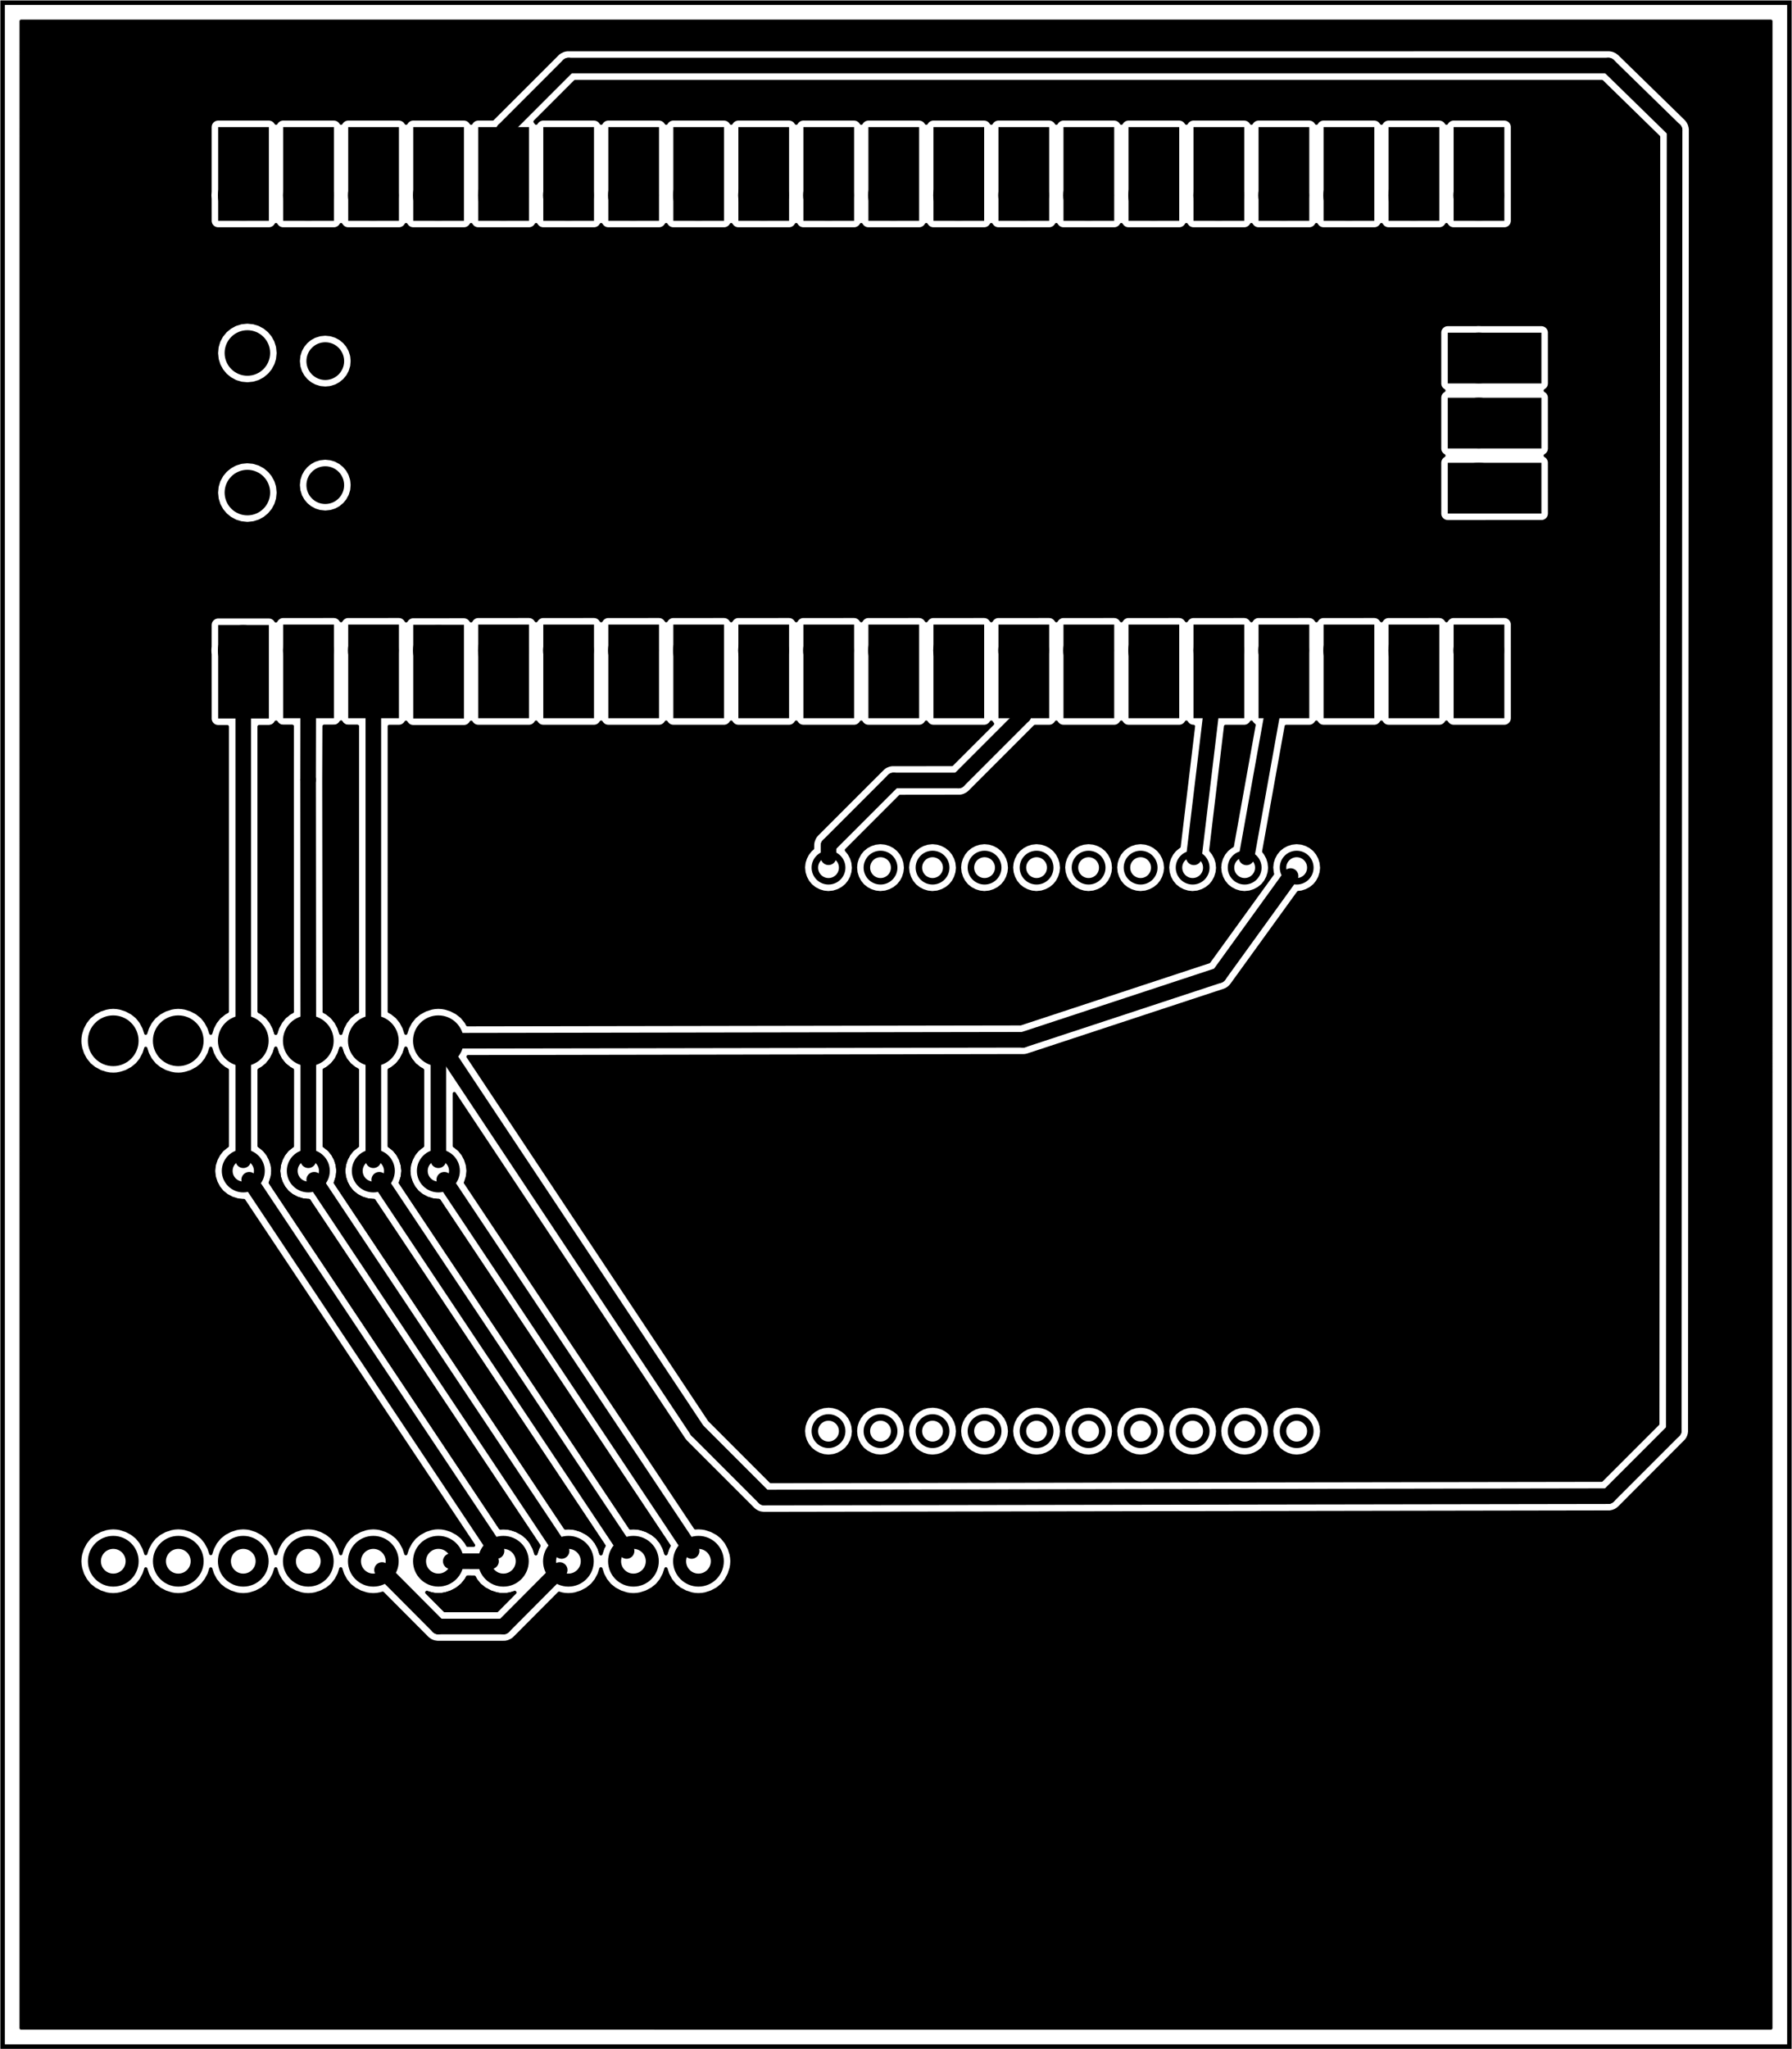 <?xml version='1.0' encoding='UTF-8' standalone='no'?>
<!-- Created with Fritzing (https://fritzing.org/) -->
<svg xmlns="http://www.w3.org/2000/svg" baseProfile="tiny" height="3.15in" version="1.2" viewBox="0 0 198.425 226.772" width="2.756in" x="0in"  xmlns:svg="http://www.w3.org/2000/svg" y="0in">
 <g partID="855134270">
  <g id="board" >
   <rect fill="none" fill-opacity="0.5" height="226.196" id="boardoutline" stroke="black" stroke-width="0.5" width="197.849" x="0.288"  y="0.288"/>
  </g>
 </g>
 <g partID="855195500">
  <g transform="translate(2.16,2.16)">
   <g id="groundplane" >
    <path d="M193.982,0.01L194.035,0.036L194.074,0.079L194.098,0.132L194.105,0.161L194.102,222.3L194.069,222.382L194.026,222.42L193.973,222.444L193.944,222.451L0.151,222.449L0.07,222.415L0.031,222.372L0.007,222.319L0,222.29L0.002,0.151L0.036,0.07L0.079,0.031L0.132,0.007L0.161,0L193.925,0ZM60.646,3.509L60.432,3.542L60.228,3.605L59.954,3.742L59.798,3.852L59.719,3.922L52.493,11.141L52.44,11.167L52.39,11.174L50.738,11.177L50.621,11.196L50.51,11.234L50.407,11.29L50.304,11.369L50.232,11.448L50.15,11.573L50.107,11.614L50.054,11.64L49.997,11.647L49.968,11.645L49.913,11.623L49.841,11.544L49.738,11.402L49.658,11.33L49.562,11.266L49.442,11.213L49.334,11.186L49.212,11.174L43.538,11.177L43.421,11.196L43.31,11.234L43.207,11.29L43.104,11.369L43.032,11.448L42.95,11.573L42.907,11.614L42.854,11.64L42.797,11.647L42.768,11.645L42.713,11.623L42.641,11.544L42.538,11.402L42.458,11.33L42.362,11.266L42.242,11.213L42.134,11.186L42.012,11.174L36.338,11.177L36.221,11.196L36.11,11.234L36.007,11.29L35.904,11.369L35.832,11.448L35.75,11.573L35.707,11.614L35.654,11.64L35.597,11.647L35.568,11.645L35.513,11.623L35.441,11.544L35.338,11.402L35.258,11.33L35.162,11.266L35.042,11.213L34.934,11.186L34.812,11.174L29.138,11.177L29.021,11.196L28.91,11.234L28.807,11.29L28.704,11.369L28.632,11.448L28.55,11.573L28.507,11.614L28.454,11.64L28.397,11.647L28.368,11.645L28.313,11.623L28.241,11.544L28.138,11.402L28.058,11.33L27.962,11.266L27.842,11.213L27.734,11.186L27.612,11.174L21.938,11.177L21.821,11.196L21.71,11.234L21.607,11.29L21.504,11.369L21.432,11.448L21.367,11.544L21.319,11.65L21.288,11.772L21.276,11.894L21.276,19.049L21.252,19.399L21.252,19.498L21.276,19.836L21.278,22.32L21.298,22.438L21.336,22.548L21.36,22.601L21.425,22.699L21.533,22.814L21.646,22.891L21.751,22.939L21.874,22.97L21.996,22.982L27.67,22.98L27.787,22.961L27.898,22.922L28.001,22.867L28.104,22.788L28.176,22.709L28.258,22.584L28.301,22.543L28.354,22.517L28.411,22.51L28.44,22.512L28.495,22.534L28.56,22.601L28.625,22.699L28.733,22.814L28.846,22.891L28.951,22.939L29.074,22.97L29.196,22.982L34.87,22.98L34.987,22.961L35.098,22.922L35.201,22.867L35.304,22.788L35.376,22.709L35.458,22.584L35.501,22.543L35.554,22.517L35.611,22.51L35.64,22.512L35.695,22.534L35.76,22.601L35.825,22.699L35.933,22.814L36.046,22.891L36.151,22.939L36.274,22.97L36.396,22.982L42.07,22.98L42.187,22.961L42.298,22.922L42.401,22.867L42.504,22.788L42.576,22.709L42.658,22.584L42.701,22.543L42.754,22.517L42.811,22.51L42.84,22.512L42.895,22.534L42.96,22.601L43.025,22.699L43.133,22.814L43.246,22.891L43.351,22.939L43.474,22.97L43.596,22.982L49.27,22.98L49.387,22.961L49.498,22.922L49.601,22.867L49.704,22.788L49.776,22.709L49.858,22.584L49.901,22.543L49.954,22.517L50.011,22.51L50.04,22.512L50.095,22.534L50.16,22.601L50.225,22.699L50.333,22.814L50.446,22.891L50.551,22.939L50.674,22.97L50.796,22.982L56.47,22.98L56.587,22.961L56.698,22.922L56.801,22.867L56.904,22.788L56.976,22.709L57.058,22.584L57.101,22.543L57.154,22.517L57.211,22.51L57.24,22.512L57.295,22.534L57.36,22.601L57.425,22.699L57.533,22.814L57.646,22.891L57.751,22.939L57.874,22.97L57.996,22.982L63.67,22.98L63.787,22.961L63.898,22.922L64.001,22.867L64.104,22.788L64.176,22.709L64.258,22.584L64.301,22.543L64.354,22.517L64.411,22.51L64.44,22.512L64.495,22.534L64.56,22.601L64.625,22.699L64.733,22.814L64.846,22.891L64.951,22.939L65.074,22.97L65.196,22.982L70.87,22.98L70.987,22.961L71.098,22.922L71.201,22.867L71.304,22.788L71.376,22.709L71.458,22.584L71.501,22.543L71.554,22.517L71.611,22.51L71.64,22.512L71.695,22.534L71.76,22.601L71.825,22.699L71.933,22.814L72.046,22.891L72.151,22.939L72.274,22.97L72.396,22.982L78.07,22.98L78.187,22.961L78.298,22.922L78.401,22.867L78.504,22.788L78.576,22.709L78.658,22.584L78.701,22.543L78.754,22.517L78.811,22.51L78.84,22.512L78.895,22.534L78.96,22.601L79.025,22.699L79.133,22.814L79.246,22.891L79.351,22.939L79.474,22.97L79.596,22.982L85.27,22.98L85.387,22.961L85.498,22.922L85.601,22.867L85.704,22.788L85.776,22.709L85.858,22.584L85.901,22.543L85.954,22.517L86.011,22.51L86.04,22.512L86.095,22.534L86.16,22.601L86.225,22.699L86.333,22.814L86.446,22.891L86.551,22.939L86.674,22.97L86.796,22.982L92.47,22.98L92.587,22.961L92.698,22.922L92.801,22.867L92.904,22.788L92.976,22.709L93.058,22.584L93.101,22.543L93.154,22.517L93.211,22.51L93.24,22.512L93.295,22.534L93.36,22.601L93.425,22.699L93.533,22.814L93.646,22.891L93.751,22.939L93.874,22.97L93.996,22.982L99.67,22.98L99.787,22.961L99.898,22.922L100.001,22.867L100.104,22.788L100.176,22.709L100.258,22.584L100.301,22.543L100.354,22.517L100.411,22.51L100.44,22.512L100.495,22.534L100.56,22.601L100.625,22.699L100.733,22.814L100.846,22.891L100.951,22.939L101.074,22.97L101.196,22.982L106.87,22.98L106.987,22.961L107.098,22.922L107.201,22.867L107.304,22.788L107.376,22.709L107.458,22.584L107.501,22.543L107.554,22.517L107.611,22.51L107.64,22.512L107.695,22.534L107.76,22.601L107.825,22.699L107.933,22.814L108.046,22.891L108.151,22.939L108.274,22.97L108.396,22.982L114.07,22.98L114.187,22.961L114.298,22.922L114.401,22.867L114.504,22.788L114.576,22.709L114.658,22.584L114.701,22.543L114.754,22.517L114.811,22.51L114.84,22.512L114.895,22.534L114.96,22.601L115.025,22.699L115.133,22.814L115.246,22.891L115.351,22.939L115.474,22.97L115.596,22.982L121.27,22.98L121.387,22.961L121.498,22.922L121.601,22.867L121.704,22.788L121.776,22.709L121.858,22.584L121.901,22.543L121.954,22.517L122.011,22.51L122.04,22.512L122.095,22.534L122.16,22.601L122.225,22.699L122.333,22.814L122.446,22.891L122.551,22.939L122.674,22.97L122.796,22.982L128.47,22.98L128.587,22.961L128.698,22.922L128.801,22.867L128.904,22.788L128.976,22.709L129.058,22.584L129.101,22.543L129.154,22.517L129.211,22.51L129.24,22.512L129.295,22.534L129.36,22.601L129.425,22.699L129.533,22.814L129.646,22.891L129.751,22.939L129.874,22.97L129.996,22.982L135.67,22.98L135.787,22.961L135.898,22.922L136.001,22.867L136.104,22.788L136.176,22.709L136.258,22.584L136.301,22.543L136.354,22.517L136.411,22.51L136.44,22.512L136.495,22.534L136.56,22.601L136.625,22.699L136.733,22.814L136.846,22.891L136.951,22.939L137.074,22.97L137.196,22.982L142.87,22.98L142.987,22.961L143.098,22.922L143.201,22.867L143.304,22.788L143.376,22.709L143.458,22.584L143.501,22.543L143.554,22.517L143.611,22.51L143.64,22.512L143.695,22.534L143.76,22.601L143.825,22.699L143.933,22.814L144.046,22.891L144.151,22.939L144.274,22.97L144.396,22.982L150.07,22.98L150.187,22.961L150.298,22.922L150.401,22.867L150.504,22.788L150.576,22.709L150.658,22.584L150.701,22.543L150.754,22.517L150.811,22.51L150.84,22.512L150.895,22.534L150.96,22.601L151.025,22.699L151.133,22.814L151.246,22.891L151.351,22.939L151.474,22.97L151.596,22.982L157.27,22.98L157.387,22.961L157.498,22.922L157.601,22.867L157.704,22.788L157.776,22.709L157.858,22.584L157.901,22.543L157.954,22.517L158.011,22.51L158.04,22.512L158.095,22.534L158.16,22.601L158.225,22.699L158.333,22.814L158.446,22.891L158.551,22.939L158.674,22.97L158.796,22.982L164.47,22.98L164.587,22.961L164.698,22.922L164.801,22.867L164.904,22.788L164.976,22.709L165.048,22.601L165.089,22.507L165.12,22.385L165.132,22.262L165.13,11.837L165.108,11.71L165.072,11.609L165.017,11.506L164.938,11.402L164.858,11.33L164.762,11.266L164.642,11.213L164.534,11.186L164.412,11.174L158.738,11.177L158.621,11.196L158.51,11.234L158.407,11.29L158.304,11.369L158.232,11.448L158.15,11.573L158.107,11.614L158.054,11.64L157.997,11.647L157.968,11.645L157.913,11.623L157.841,11.544L157.738,11.402L157.658,11.33L157.562,11.266L157.442,11.213L157.334,11.186L157.212,11.174L151.538,11.177L151.421,11.196L151.31,11.234L151.207,11.29L151.104,11.369L151.032,11.448L150.95,11.573L150.907,11.614L150.854,11.64L150.797,11.647L150.768,11.645L150.713,11.623L150.641,11.544L150.538,11.402L150.458,11.33L150.362,11.266L150.242,11.213L150.134,11.186L150.012,11.174L144.338,11.177L144.221,11.196L144.11,11.234L144.007,11.29L143.904,11.369L143.832,11.448L143.75,11.573L143.707,11.614L143.654,11.64L143.597,11.647L143.568,11.645L143.513,11.623L143.441,11.544L143.338,11.402L143.258,11.33L143.162,11.266L143.042,11.213L142.934,11.186L142.812,11.174L137.138,11.177L137.021,11.196L136.91,11.234L136.807,11.29L136.704,11.369L136.632,11.448L136.55,11.573L136.507,11.614L136.454,11.64L136.397,11.647L136.368,11.645L136.313,11.623L136.241,11.544L136.138,11.402L136.058,11.33L135.962,11.266L135.842,11.213L135.734,11.186L135.612,11.174L129.938,11.177L129.821,11.196L129.71,11.234L129.607,11.29L129.504,11.369L129.432,11.448L129.35,11.573L129.307,11.614L129.254,11.64L129.197,11.647L129.168,11.645L129.113,11.623L129.041,11.544L128.938,11.402L128.858,11.33L128.762,11.266L128.642,11.213L128.534,11.186L128.412,11.174L122.738,11.177L122.621,11.196L122.51,11.234L122.407,11.29L122.304,11.369L122.232,11.448L122.15,11.573L122.107,11.614L122.054,11.64L121.997,11.647L121.968,11.645L121.913,11.623L121.841,11.544L121.738,11.402L121.658,11.33L121.562,11.266L121.442,11.213L121.334,11.186L121.212,11.174L115.538,11.177L115.421,11.196L115.31,11.234L115.207,11.29L115.104,11.369L115.032,11.448L114.95,11.573L114.907,11.614L114.854,11.64L114.797,11.647L114.768,11.645L114.713,11.623L114.641,11.544L114.538,11.402L114.458,11.33L114.362,11.266L114.242,11.213L114.134,11.186L114.012,11.174L108.338,11.177L108.221,11.196L108.11,11.234L108.007,11.29L107.904,11.369L107.832,11.448L107.75,11.573L107.707,11.614L107.654,11.64L107.597,11.647L107.568,11.645L107.513,11.623L107.441,11.544L107.338,11.402L107.258,11.33L107.162,11.266L107.042,11.213L106.934,11.186L106.812,11.174L101.138,11.177L101.021,11.196L100.91,11.234L100.807,11.29L100.704,11.369L100.632,11.448L100.55,11.573L100.507,11.614L100.454,11.64L100.397,11.647L100.368,11.645L100.313,11.623L100.241,11.544L100.138,11.402L100.058,11.33L99.962,11.266L99.842,11.213L99.734,11.186L99.612,11.174L93.938,11.177L93.821,11.196L93.71,11.234L93.607,11.29L93.504,11.369L93.432,11.448L93.35,11.573L93.307,11.614L93.254,11.64L93.197,11.647L93.168,11.645L93.113,11.623L93.041,11.544L92.938,11.402L92.858,11.33L92.762,11.266L92.642,11.213L92.534,11.186L92.412,11.174L86.738,11.177L86.621,11.196L86.51,11.234L86.407,11.29L86.304,11.369L86.232,11.448L86.15,11.573L86.107,11.614L86.054,11.64L85.997,11.647L85.968,11.645L85.913,11.623L85.841,11.544L85.738,11.402L85.658,11.33L85.562,11.266L85.442,11.213L85.334,11.186L85.212,11.174L79.538,11.177L79.421,11.196L79.31,11.234L79.207,11.29L79.104,11.369L79.032,11.448L78.95,11.573L78.907,11.614L78.854,11.64L78.797,11.647L78.768,11.645L78.713,11.623L78.641,11.544L78.538,11.402L78.458,11.33L78.362,11.266L78.242,11.213L78.134,11.186L78.012,11.174L72.338,11.177L72.221,11.196L72.11,11.234L72.007,11.29L71.904,11.369L71.832,11.448L71.75,11.573L71.707,11.614L71.654,11.64L71.597,11.647L71.568,11.645L71.513,11.623L71.441,11.544L71.338,11.402L71.258,11.33L71.162,11.266L71.042,11.213L70.934,11.186L70.812,11.174L65.138,11.177L65.021,11.196L64.91,11.234L64.807,11.29L64.704,11.369L64.632,11.448L64.55,11.573L64.507,11.614L64.454,11.64L64.397,11.647L64.368,11.645L64.313,11.623L64.241,11.544L64.138,11.402L64.058,11.33L63.962,11.266L63.842,11.213L63.734,11.186L63.612,11.174L57.938,11.177L57.821,11.196L57.71,11.234L57.607,11.29L57.504,11.369L57.432,11.448L57.35,11.573L57.307,11.614L57.254,11.64L57.197,11.647L57.168,11.645L57.113,11.623L57.041,11.544L56.921,11.376L56.904,11.318L56.904,11.261L56.923,11.206L56.954,11.165L61.418,6.703L61.471,6.677L61.524,6.67L175.243,6.672L175.325,6.706L181.622,12.854L181.658,12.902L181.675,12.958L181.589,155.441L181.555,155.522L175.286,161.789L175.234,161.815L175.181,161.822L83.165,161.974L83.11,161.954L83.066,161.923L76.253,155.105L49.502,114.842L49.486,114.785L49.49,114.727L49.512,114.672L49.55,114.629L49.63,114.59L111.257,114.48L111.444,114.451L111.617,114.406L133.351,107.249L133.538,107.167L133.74,107.04L133.92,106.889L134.078,106.706L141.475,96.48L141.523,96.446L141.583,96.427L141.924,96.389L142.008,96.367L142.421,96.23L142.858,95.998L143.268,95.664L143.568,95.29L143.798,94.858L143.95,94.375L143.966,94.282L144.01,93.869L143.952,93.322L143.803,92.849L143.568,92.41L143.249,92.014L142.865,91.704L142.807,91.668L142.43,91.471L142.366,91.445L141.95,91.315L141.864,91.301L141.434,91.258L141.343,91.262L140.902,91.313L140.83,91.33L140.414,91.466L139.978,91.699L139.582,92.018L139.267,92.407L139.032,92.854L138.9,93.259L138.869,93.415L138.826,93.83L138.878,94.356L138.922,94.512L138.922,94.572L138.914,94.601L138.89,94.644L131.834,104.393L131.786,104.426L110.866,111.314L49.579,111.418L49.524,111.398L49.476,111.362L49.45,111.324L49.298,111.041L48.883,110.527L48.799,110.45L48.355,110.1L48.286,110.057L47.753,109.776L47.688,109.75L47.093,109.562L46.757,109.505L46.421,109.483L46.334,109.483L45.984,109.507L45.65,109.565L45.067,109.75L44.947,109.802L44.41,110.093L44.347,110.136L43.896,110.501L43.834,110.57L43.459,111.038L43.14,111.643L42.938,112.255L42.902,112.303L42.854,112.337L42.799,112.351L42.768,112.354L42.713,112.342L42.641,112.291L42.624,112.267L42.607,112.229L42.41,111.631L42.098,111.041L41.683,110.527L41.599,110.45L41.155,110.1L41.086,110.057L40.831,109.918L40.793,109.877L40.762,109.793L40.764,78.187L40.798,78.106L40.841,78.067L40.894,78.043L40.922,78.036L42.07,78.034L42.187,78.014L42.298,77.976L42.401,77.921L42.504,77.842L42.576,77.762L42.65,77.65L42.694,77.609L42.746,77.582L42.804,77.575L42.833,77.578L42.888,77.599L42.96,77.681L43.025,77.779L43.133,77.894L43.246,77.971L43.351,78.019L43.474,78.05L43.596,78.062L49.27,78.06L49.387,78.041L49.498,78.002L49.601,77.947L49.704,77.868L49.776,77.789L49.865,77.65L49.908,77.609L49.961,77.582L50.018,77.575L50.047,77.578L50.102,77.599L50.165,77.662L50.225,77.753L50.333,77.868L50.446,77.945L50.551,77.993L50.674,78.024L50.796,78.036L56.47,78.034L56.587,78.014L56.698,77.976L56.801,77.921L56.904,77.842L56.976,77.762L57.058,77.638L57.101,77.597L57.154,77.57L57.211,77.563L57.24,77.566L57.295,77.587L57.36,77.654L57.425,77.753L57.533,77.868L57.646,77.945L57.751,77.993L57.874,78.024L57.996,78.036L63.67,78.034L63.787,78.014L63.898,77.976L64.001,77.921L64.104,77.842L64.176,77.762L64.258,77.638L64.301,77.597L64.354,77.57L64.411,77.563L64.44,77.566L64.495,77.587L64.56,77.654L64.625,77.753L64.733,77.868L64.846,77.945L64.951,77.993L65.074,78.024L65.196,78.036L70.87,78.034L70.987,78.014L71.098,77.976L71.201,77.921L71.304,77.842L71.376,77.762L71.458,77.638L71.501,77.597L71.554,77.57L71.611,77.563L71.64,77.566L71.695,77.587L71.76,77.654L71.825,77.753L71.933,77.868L72.046,77.945L72.151,77.993L72.274,78.024L72.396,78.036L78.07,78.034L78.187,78.014L78.298,77.976L78.401,77.921L78.504,77.842L78.576,77.762L78.658,77.638L78.701,77.597L78.754,77.57L78.811,77.563L78.84,77.566L78.895,77.587L78.96,77.654L79.025,77.753L79.133,77.868L79.246,77.945L79.351,77.993L79.474,78.024L79.596,78.036L85.27,78.034L85.387,78.014L85.498,77.976L85.601,77.921L85.704,77.842L85.776,77.762L85.858,77.638L85.901,77.597L85.954,77.57L86.011,77.563L86.04,77.566L86.095,77.587L86.16,77.654L86.225,77.753L86.333,77.868L86.446,77.945L86.551,77.993L86.674,78.024L86.796,78.036L92.47,78.034L92.587,78.014L92.698,77.976L92.801,77.921L92.904,77.842L92.976,77.762L93.058,77.638L93.101,77.597L93.154,77.57L93.211,77.563L93.24,77.566L93.295,77.587L93.36,77.654L93.425,77.753L93.533,77.868L93.646,77.945L93.751,77.993L93.874,78.024L93.996,78.036L99.67,78.034L99.787,78.014L99.898,77.976L100.001,77.921L100.104,77.842L100.176,77.762L100.258,77.638L100.301,77.597L100.354,77.57L100.411,77.563L100.44,77.566L100.495,77.587L100.56,77.654L100.625,77.753L100.733,77.868L100.846,77.945L100.951,77.993L101.074,78.024L101.196,78.036L106.87,78.034L106.987,78.014L107.098,77.976L107.201,77.921L107.304,77.842L107.376,77.762L107.458,77.638L107.501,77.597L107.554,77.57L107.611,77.563L107.64,77.566L107.695,77.587L107.76,77.654L107.825,77.753L107.89,77.83L107.916,77.882L107.923,77.94L107.921,77.971L107.899,78.024L107.87,78.062L103.344,82.584L103.291,82.61L103.238,82.618L96.614,82.625L96.413,82.658L96.302,82.69L96.094,82.771L95.921,82.865L95.734,83.006L88.426,90.312L88.296,90.47L88.241,90.55L88.15,90.713L88.037,91.03L87.998,91.286L87.991,91.75L87.958,91.831L87.751,92.011L87.698,92.069L87.439,92.393L87.396,92.46L87.192,92.854L87.06,93.259L87.029,93.415L86.986,93.83L87.038,94.356L87.197,94.858L87.43,95.297L87.475,95.359L87.739,95.674L87.802,95.731L88.118,95.986L88.188,96.029L88.565,96.226L88.63,96.252L89.05,96.382L89.138,96.396L89.558,96.442L90.096,96.386L90.581,96.23L91.018,95.998L91.428,95.664L91.728,95.29L91.958,94.858L92.11,94.375L92.126,94.282L92.17,93.869L92.112,93.322L91.963,92.849L91.728,92.41L91.406,92.004L91.385,91.951L91.38,91.92L91.387,91.862L91.411,91.81L97.399,85.819L97.452,85.793L97.505,85.786L104.129,85.778L104.33,85.745L104.534,85.682L104.815,85.541L104.995,85.411L105.062,85.351L112.339,78.074L112.39,78.046L112.45,78.036L114.07,78.034L114.187,78.014L114.298,77.976L114.401,77.921L114.504,77.842L114.576,77.762L114.658,77.638L114.701,77.597L114.754,77.57L114.811,77.563L114.84,77.566L114.895,77.587L114.96,77.654L115.025,77.753L115.133,77.868L115.246,77.945L115.351,77.993L115.474,78.024L115.596,78.036L121.27,78.034L121.387,78.014L121.498,77.976L121.601,77.921L121.704,77.842L121.776,77.762L121.858,77.638L121.901,77.597L121.954,77.57L122.011,77.563L122.04,77.566L122.095,77.587L122.16,77.654L122.225,77.753L122.333,77.868L122.446,77.945L122.551,77.993L122.674,78.024L122.796,78.036L128.47,78.034L128.587,78.014L128.698,77.976L128.801,77.921L128.904,77.842L128.976,77.762L129.058,77.638L129.101,77.597L129.154,77.57L129.211,77.563L129.24,77.566L129.295,77.587L129.36,77.654L129.425,77.753L129.533,77.868L129.646,77.945L129.751,77.993L129.874,78.024L130.025,78.038L130.106,78.072L130.145,78.115L130.169,78.168L130.176,78.197L128.575,91.572L128.551,91.625L128.498,91.675L128.395,91.745L128.035,92.045L127.747,92.407L127.512,92.854L127.38,93.259L127.349,93.415L127.306,93.83L127.358,94.356L127.517,94.858L127.745,95.29L128.047,95.664L128.095,95.712L128.446,95.99L128.508,96.029L128.885,96.226L128.95,96.252L129.37,96.382L129.458,96.396L129.878,96.442L130.416,96.386L130.901,96.23L131.338,95.998L131.748,95.664L132.048,95.29L132.278,94.858L132.43,94.375L132.446,94.282L132.49,93.869L132.432,93.322L132.283,92.849L132.048,92.41L131.748,92.035L131.726,91.98L131.722,91.951L133.37,78.166L133.394,78.113L133.462,78.055L133.517,78.038L135.67,78.034L135.787,78.014L135.898,77.976L136.001,77.921L136.104,77.842L136.176,77.762L136.258,77.638L136.301,77.597L136.354,77.57L136.411,77.563L136.44,77.566L136.495,77.587L136.56,77.654L136.625,77.753L136.733,77.868L136.831,77.942L136.865,77.99L136.882,78.048L136.879,78.098L134.467,91.51L134.438,91.56L134.395,91.601L134.218,91.699L133.822,92.018L133.507,92.407L133.272,92.854L133.14,93.259L133.109,93.415L133.066,93.83L133.118,94.356L133.277,94.858L133.505,95.29L133.807,95.664L133.855,95.712L134.206,95.99L134.268,96.029L134.645,96.226L134.71,96.252L135.13,96.382L135.218,96.396L135.638,96.442L136.176,96.386L136.661,96.23L137.098,95.998L137.508,95.664L137.808,95.29L138.038,94.858L138.19,94.375L138.206,94.282L138.25,93.869L138.192,93.322L138.043,92.849L137.808,92.41L137.614,92.155L137.599,92.129L137.59,92.071L137.592,92.035L140.088,78.156L140.117,78.106L140.16,78.065L140.213,78.041L140.244,78.036L142.87,78.034L142.987,78.014L143.098,77.976L143.201,77.921L143.304,77.842L143.376,77.762L143.458,77.638L143.501,77.597L143.554,77.57L143.611,77.563L143.64,77.566L143.695,77.587L143.76,77.654L143.825,77.753L143.933,77.868L144.046,77.945L144.151,77.993L144.274,78.024L144.396,78.036L150.07,78.034L150.187,78.014L150.298,77.976L150.401,77.921L150.504,77.842L150.576,77.762L150.658,77.638L150.701,77.597L150.754,77.57L150.811,77.563L150.84,77.566L150.895,77.587L150.96,77.654L151.025,77.753L151.133,77.868L151.246,77.945L151.351,77.993L151.474,78.024L151.596,78.036L157.27,78.034L157.387,78.014L157.498,77.976L157.601,77.921L157.704,77.842L157.776,77.762L157.858,77.638L157.901,77.597L157.954,77.57L158.011,77.563L158.04,77.566L158.095,77.587L158.16,77.654L158.225,77.753L158.333,77.868L158.446,77.945L158.551,77.993L158.674,78.024L158.796,78.036L164.47,78.034L164.587,78.014L164.698,77.976L164.801,77.921L164.904,77.842L164.976,77.762L165.048,77.654L165.089,77.561L165.12,77.438L165.132,77.316L165.13,66.89L165.106,66.754L165.041,66.598L164.938,66.456L164.858,66.384L164.762,66.319L164.642,66.266L164.534,66.24L164.412,66.228L158.738,66.23L158.621,66.25L158.51,66.288L158.407,66.343L158.304,66.422L158.232,66.502L158.15,66.626L158.107,66.667L158.054,66.694L157.997,66.701L157.968,66.698L157.913,66.677L157.841,66.598L157.738,66.456L157.658,66.384L157.562,66.319L157.442,66.266L157.334,66.24L157.212,66.228L151.538,66.23L151.421,66.25L151.31,66.288L151.207,66.343L151.104,66.422L151.032,66.502L150.95,66.626L150.907,66.667L150.854,66.694L150.797,66.701L150.768,66.698L150.713,66.677L150.641,66.598L150.538,66.456L150.458,66.384L150.362,66.319L150.242,66.266L150.134,66.24L150.012,66.228L144.338,66.23L144.221,66.25L144.11,66.288L144.007,66.343L143.904,66.422L143.832,66.502L143.75,66.626L143.707,66.667L143.654,66.694L143.597,66.701L143.568,66.698L143.513,66.677L143.441,66.598L143.338,66.456L143.258,66.384L143.162,66.319L143.042,66.266L142.934,66.24L142.812,66.228L137.138,66.23L137.021,66.25L136.91,66.288L136.807,66.343L136.704,66.422L136.632,66.502L136.55,66.626L136.507,66.667L136.454,66.694L136.397,66.701L136.368,66.698L136.313,66.677L136.241,66.598L136.138,66.456L136.058,66.384L135.962,66.319L135.842,66.266L135.734,66.24L135.612,66.228L129.938,66.23L129.821,66.25L129.71,66.288L129.607,66.343L129.504,66.422L129.432,66.502L129.35,66.626L129.307,66.667L129.254,66.694L129.197,66.701L129.168,66.698L129.113,66.677L129.041,66.598L128.938,66.456L128.858,66.384L128.762,66.319L128.642,66.266L128.534,66.24L128.412,66.228L122.738,66.23L122.621,66.25L122.51,66.288L122.407,66.343L122.304,66.422L122.232,66.502L122.15,66.626L122.107,66.667L122.054,66.694L121.997,66.701L121.968,66.698L121.913,66.677L121.841,66.598L121.738,66.456L121.658,66.384L121.562,66.319L121.442,66.266L121.334,66.24L121.212,66.228L115.538,66.23L115.421,66.25L115.31,66.288L115.207,66.343L115.104,66.422L115.032,66.502L114.95,66.626L114.907,66.667L114.854,66.694L114.797,66.701L114.768,66.698L114.713,66.677L114.641,66.598L114.538,66.456L114.458,66.384L114.362,66.319L114.242,66.266L114.134,66.24L114.012,66.228L108.338,66.23L108.221,66.25L108.11,66.288L108.007,66.343L107.904,66.422L107.832,66.502L107.75,66.626L107.707,66.667L107.654,66.694L107.597,66.701L107.568,66.698L107.513,66.677L107.441,66.598L107.338,66.456L107.258,66.384L107.162,66.319L107.042,66.266L106.934,66.24L106.812,66.228L101.138,66.23L101.021,66.25L100.91,66.288L100.807,66.343L100.704,66.422L100.632,66.502L100.55,66.626L100.507,66.667L100.454,66.694L100.397,66.701L100.368,66.698L100.313,66.677L100.241,66.598L100.138,66.456L100.058,66.384L99.962,66.319L99.842,66.266L99.734,66.24L99.612,66.228L93.938,66.23L93.821,66.25L93.71,66.288L93.607,66.343L93.504,66.422L93.432,66.502L93.35,66.626L93.307,66.667L93.254,66.694L93.197,66.701L93.168,66.698L93.113,66.677L93.041,66.598L92.938,66.456L92.858,66.384L92.762,66.319L92.642,66.266L92.534,66.24L92.412,66.228L86.738,66.23L86.621,66.25L86.51,66.288L86.407,66.343L86.304,66.422L86.232,66.502L86.15,66.626L86.107,66.667L86.054,66.694L85.997,66.701L85.968,66.698L85.913,66.677L85.841,66.598L85.738,66.456L85.658,66.384L85.562,66.319L85.442,66.266L85.334,66.24L85.212,66.228L79.538,66.23L79.421,66.25L79.31,66.288L79.207,66.343L79.104,66.422L79.032,66.502L78.95,66.626L78.907,66.667L78.854,66.694L78.797,66.701L78.768,66.698L78.713,66.677L78.641,66.598L78.538,66.456L78.458,66.384L78.362,66.319L78.242,66.266L78.134,66.24L78.012,66.228L72.338,66.23L72.221,66.25L72.11,66.288L72.007,66.343L71.904,66.422L71.832,66.502L71.75,66.626L71.707,66.667L71.654,66.694L71.597,66.701L71.568,66.698L71.513,66.677L71.441,66.598L71.338,66.456L71.258,66.384L71.162,66.319L71.042,66.266L70.934,66.24L70.812,66.228L65.138,66.23L65.021,66.25L64.91,66.288L64.807,66.343L64.704,66.422L64.632,66.502L64.55,66.626L64.507,66.667L64.454,66.694L64.397,66.701L64.368,66.698L64.313,66.677L64.241,66.598L64.138,66.456L64.058,66.384L63.962,66.319L63.842,66.266L63.734,66.24L63.612,66.228L57.938,66.23L57.821,66.25L57.71,66.288L57.607,66.343L57.504,66.422L57.432,66.502L57.35,66.626L57.307,66.667L57.254,66.694L57.197,66.701L57.168,66.698L57.113,66.677L57.041,66.598L56.938,66.456L56.858,66.384L56.762,66.319L56.642,66.266L56.534,66.24L56.412,66.228L50.738,66.23L50.621,66.25L50.51,66.288L50.407,66.343L50.304,66.422L50.232,66.502L50.143,66.641L50.1,66.682L50.047,66.708L49.99,66.715L49.961,66.713L49.906,66.691L49.843,66.629L49.738,66.482L49.658,66.41L49.562,66.346L49.442,66.293L49.334,66.266L49.212,66.254L43.538,66.257L43.421,66.276L43.31,66.314L43.207,66.37L43.104,66.449L43.032,66.528L42.958,66.641L42.914,66.682L42.862,66.708L42.804,66.715L42.775,66.713L42.72,66.691L42.65,66.617L42.576,66.502L42.458,66.384L42.362,66.319L42.242,66.266L42.134,66.24L42.012,66.228L36.338,66.23L36.221,66.25L36.11,66.288L36.007,66.343L35.904,66.422L35.832,66.502L35.75,66.626L35.707,66.667L35.654,66.694L35.597,66.701L35.568,66.698L35.513,66.677L35.441,66.598L35.338,66.456L35.258,66.384L35.162,66.319L35.042,66.266L34.934,66.24L34.812,66.228L29.138,66.23L29.021,66.25L28.91,66.288L28.807,66.343L28.704,66.422L28.632,66.502L28.531,66.658L28.49,66.696L28.406,66.727L28.349,66.722L28.294,66.701L28.25,66.662L28.138,66.506L28.058,66.434L27.962,66.37L27.842,66.317L27.734,66.29L27.612,66.278L21.938,66.281L21.821,66.3L21.71,66.338L21.607,66.394L21.504,66.473L21.432,66.552L21.367,66.648L21.319,66.754L21.288,66.876L21.276,66.998L21.274,69.41L21.262,69.497L21.247,69.773L21.247,69.859L21.262,70.123L21.276,70.25L21.278,77.4L21.298,77.518L21.336,77.628L21.391,77.731L21.463,77.827L21.55,77.906L21.646,77.971L21.751,78.019L21.874,78.05L21.996,78.062L23.04,78.065L23.122,78.098L23.16,78.142L23.184,78.194L23.191,78.242L23.191,109.805L23.158,109.886L23.098,109.934L22.81,110.093L22.255,110.542L21.866,111.031L21.823,111.101L21.535,111.65L21.338,112.255L21.302,112.303L21.254,112.337L21.17,112.354L21.113,112.342L21.086,112.33L21.041,112.291L21.024,112.267L21.007,112.229L20.815,111.643L20.491,111.038L20.45,110.978L20.086,110.527L20.014,110.462L19.555,110.1L19.486,110.057L18.953,109.776L18.888,109.75L18.293,109.562L17.952,109.505L17.621,109.483L17.534,109.483L17.184,109.507L16.85,109.565L16.267,109.75L16.147,109.802L15.61,110.093L15.055,110.542L14.666,111.031L14.623,111.101L14.335,111.65L14.138,112.255L14.102,112.303L14.054,112.337L13.97,112.354L13.913,112.342L13.886,112.33L13.841,112.291L13.824,112.267L13.807,112.229L13.615,111.643L13.291,111.038L13.25,110.978L12.886,110.527L12.809,110.46L12.358,110.1L11.748,109.774L11.688,109.75L11.093,109.562L10.752,109.505L10.421,109.483L10.334,109.483L9.986,109.507L9.602,109.577L9.01,109.771L8.395,110.102L7.855,110.542L7.466,111.031L7.423,111.101L7.142,111.634L7.111,111.71L6.943,112.236L6.919,112.339L6.862,112.721L6.85,113.057L6.864,113.323L6.943,113.782L7.138,114.374L7.166,114.437L7.428,114.926L7.502,115.037L7.898,115.522L8.395,115.92L9.005,116.246L9.067,116.27L9.622,116.446L9.979,116.513L10.063,116.522L10.416,116.537L10.69,116.522L10.774,116.513L11.148,116.441L11.741,116.251L12.358,115.918L12.89,115.486L13.291,114.984L13.61,114.384L13.642,114.307L13.817,113.762L13.853,113.714L13.901,113.681L13.956,113.666L13.987,113.664L14.042,113.676L14.114,113.726L14.131,113.75L14.148,113.789L14.335,114.372L14.628,114.926L14.702,115.037L15.098,115.522L15.595,115.92L16.202,116.244L16.27,116.27L16.824,116.446L17.179,116.513L17.263,116.522L17.616,116.537L17.89,116.522L17.974,116.513L18.348,116.441L18.941,116.251L19.546,115.927L19.608,115.884L20.064,115.514L20.491,114.984L20.81,114.384L20.842,114.307L21.017,113.762L21.053,113.714L21.101,113.681L21.156,113.666L21.187,113.664L21.242,113.676L21.314,113.726L21.331,113.75L21.348,113.789L21.535,114.372L21.828,114.926L21.902,115.037L22.298,115.522L22.795,115.92L23.124,116.102L23.162,116.143L23.194,116.227L23.191,124.685L23.158,124.766L23.102,124.812L22.99,124.886L22.598,125.206L22.534,125.275L22.21,125.686L21.934,126.206L21.746,126.782L21.677,127.387L21.682,127.49L21.744,128.021L21.763,128.095L21.931,128.609L22.21,129.137L22.567,129.583L22.646,129.655L23.04,129.967L23.102,130.006L23.568,130.25L23.633,130.277L24.151,130.438L24.24,130.454L24.756,130.51L24.871,130.512L24.953,130.546L24.991,130.589L50.446,168.77L50.462,168.828L50.458,168.886L50.436,168.941L50.398,168.984L50.347,169.013L50.318,169.022L49.586,169.02L49.529,169.001L49.483,168.965L49.457,168.926L49.298,168.638L48.859,168.094L48.35,167.688L47.753,167.369L47.69,167.345L47.136,167.17L46.778,167.102L46.694,167.093L46.344,167.078L46.068,167.093L45.984,167.102L45.61,167.174L45.022,167.362L44.4,167.698L43.87,168.127L43.469,168.629L43.147,169.231L43.116,169.308L42.938,169.858L42.902,169.906L42.854,169.939L42.799,169.956L42.739,169.951L42.686,169.93L42.641,169.894L42.624,169.87L42.607,169.831L42.415,169.243L42.091,168.638L42.05,168.578L41.686,168.127L41.614,168.062L41.141,167.688L40.541,167.371L39.89,167.162L39.554,167.105L39.218,167.083L39.132,167.083L38.786,167.107L38.402,167.177L37.81,167.371L37.21,167.69L37.147,167.734L36.694,168.103L36.629,168.173L36.266,168.631L36.223,168.701L35.942,169.234L35.911,169.31L35.736,169.855L35.7,169.903L35.652,169.937L35.597,169.951L35.566,169.954L35.51,169.942L35.438,169.891L35.422,169.867L35.405,169.829L35.218,169.246L34.891,168.638L34.85,168.578L34.486,168.127L34.414,168.062L33.948,167.693L33.341,167.371L32.69,167.162L32.354,167.105L32.018,167.083L31.932,167.083L31.582,167.107L31.248,167.165L30.61,167.371L30.005,167.69L29.489,168.108L29.417,168.187L29.066,168.631L29.023,168.701L28.742,169.234L28.711,169.31L28.536,169.855L28.5,169.903L28.452,169.937L28.397,169.951L28.366,169.954L28.31,169.942L28.238,169.891L28.222,169.867L28.205,169.829L28.018,169.246L27.691,168.638L27.65,168.578L27.286,168.127L27.214,168.062L26.748,167.693L26.141,167.371L25.49,167.162L25.154,167.105L24.818,167.083L24.732,167.083L24.382,167.107L24.048,167.165L23.41,167.371L22.805,167.69L22.289,168.108L22.231,168.17L21.857,168.638L21.538,169.243L21.341,169.843L21.305,169.891L21.257,169.925L21.173,169.942L21.115,169.93L21.089,169.918L21.043,169.879L21.026,169.855L21.01,169.817L20.82,169.243L20.496,168.638L20.455,168.578L20.09,168.127L20.018,168.062L19.546,167.688L18.958,167.376L18.893,167.35L18.298,167.162L17.957,167.105L17.626,167.083L17.539,167.083L17.189,167.107L16.814,167.177L16.217,167.371L16.152,167.4L15.614,167.69L15.552,167.734L15.098,168.103L15.034,168.173L14.671,168.631L14.628,168.701L14.347,169.234L14.316,169.31L14.143,169.85L14.107,169.898L14.059,169.932L13.975,169.949L13.918,169.937L13.891,169.925L13.846,169.886L13.829,169.862L13.812,169.824L13.62,169.243L13.296,168.638L13.255,168.578L12.89,168.127L12.818,168.062L12.346,167.688L11.746,167.371L11.095,167.162L10.759,167.105L10.423,167.083L10.337,167.083L9.991,167.107L9.607,167.177L9.014,167.371L8.41,167.69L7.894,168.108L7.822,168.187L7.471,168.631L7.428,168.701L7.147,169.234L7.116,169.31L6.948,169.836L6.924,169.939L6.876,170.234L6.854,170.566L6.854,170.664L6.878,171.002L6.948,171.382L7.142,171.974L7.171,172.037L7.433,172.526L7.507,172.639L7.872,173.09L7.942,173.153L8.395,173.518L9.014,173.846L9.665,174.055L10.006,174.113L10.337,174.134L10.423,174.134L10.774,174.11L11.148,174.041L11.746,173.846L11.81,173.818L12.348,173.527L12.41,173.484L12.864,173.114L12.929,173.045L13.291,172.586L13.334,172.517L13.615,171.984L13.646,171.907L13.822,171.367L13.858,171.319L13.906,171.286L13.961,171.269L14.05,171.281L14.119,171.331L14.136,171.355L14.153,171.394L14.342,171.974L14.371,172.037L14.633,172.526L14.707,172.639L15.072,173.09L15.144,173.155L15.61,173.525L15.665,173.558L16.205,173.842L16.272,173.868L16.867,174.055L17.203,174.113L17.539,174.134L17.626,174.134L17.971,174.11L18.355,174.041L18.948,173.846L19.548,173.527L19.61,173.484L20.064,173.114L20.129,173.045L20.491,172.586L20.534,172.517L20.815,171.984L20.846,171.907L21.019,171.374L21.055,171.326L21.103,171.293L21.158,171.276L21.247,171.288L21.317,171.338L21.334,171.362L21.35,171.401L21.516,171.919L21.566,172.034L21.854,172.577L22.27,173.09L22.337,173.153L22.79,173.518L23.41,173.846L24.06,174.055L24.396,174.113L24.732,174.134L24.818,174.134L25.169,174.11L25.502,174.053L26.141,173.846L26.753,173.522L27.259,173.114L27.324,173.045L27.686,172.586L27.73,172.517L28.018,171.967L28.214,171.362L28.25,171.314L28.298,171.281L28.382,171.264L28.44,171.276L28.466,171.288L28.512,171.326L28.529,171.35L28.546,171.389L28.738,171.974L28.766,172.037L29.028,172.526L29.102,172.639L29.467,173.09L29.537,173.153L29.99,173.518L30.61,173.846L31.26,174.055L31.596,174.113L31.932,174.134L32.018,174.134L32.369,174.11L32.702,174.053L33.341,173.846L33.953,173.522L34.459,173.114L34.524,173.045L34.886,172.586L34.93,172.517L35.218,171.967L35.414,171.362L35.45,171.314L35.498,171.281L35.582,171.264L35.64,171.276L35.666,171.288L35.712,171.326L35.729,171.35L35.746,171.389L35.938,171.974L35.966,172.037L36.228,172.526L36.302,172.639L36.667,173.09L36.739,173.155L37.205,173.525L37.26,173.558L37.8,173.842L37.865,173.868L38.46,174.055L38.801,174.113L39.132,174.134L39.218,174.134L39.569,174.11L39.943,174.041L40.181,173.966L40.241,173.966L40.296,173.986L40.337,174.017L45.317,179.016L45.557,179.191L45.689,179.263L45.917,179.35L45.996,179.369L46.291,179.414L53.748,179.41L53.844,179.395L54.065,179.345L54.374,179.206L54.545,179.095L54.629,179.026L54.737,178.925L59.642,174L59.695,173.974L59.753,173.966L59.784,173.969L60.062,174.055L60.398,174.113L60.734,174.134L60.821,174.134L61.171,174.11L61.505,174.053L62.143,173.846L62.755,173.522L63.264,173.11L63.322,173.047L63.691,172.586L64.015,171.974L64.217,171.362L64.253,171.314L64.301,171.281L64.356,171.266L64.387,171.264L64.442,171.276L64.514,171.326L64.531,171.35L64.548,171.389L64.74,171.974L65.057,172.577L65.472,173.09L65.539,173.153L65.993,173.518L66.612,173.846L67.262,174.055L67.598,174.113L67.934,174.134L68.021,174.134L68.371,174.11L68.705,174.053L69.343,173.846L69.955,173.522L70.464,173.11L70.522,173.047L70.891,172.586L71.215,171.974L71.417,171.362L71.453,171.314L71.501,171.281L71.556,171.266L71.587,171.264L71.642,171.276L71.714,171.326L71.731,171.35L71.748,171.389L71.94,171.974L72.257,172.577L72.672,173.09L72.739,173.153L73.193,173.518L73.812,173.846L74.462,174.055L74.798,174.113L75.134,174.134L75.221,174.134L75.571,174.11L75.905,174.053L76.543,173.846L77.155,173.522L77.664,173.11L77.722,173.047L78.091,172.586L78.415,171.974L78.624,171.324L78.682,170.983L78.703,170.652L78.703,170.554L78.679,170.215L78.622,169.882L78.43,169.279L78.386,169.183L78.098,168.641L77.683,168.127L77.616,168.065L77.162,167.7L76.543,167.371L75.893,167.162L75.557,167.105L75.221,167.083L75.134,167.083L74.842,167.1L74.784,167.09L74.731,167.064L74.693,167.021L49.21,128.791L49.193,128.734L49.198,128.676L49.253,128.542L49.409,128.035L49.426,127.942L49.481,127.43L49.476,127.327L49.414,126.799L49.226,126.211L48.948,125.683L48.583,125.23L48.514,125.167L48.125,124.853L48.022,124.786L47.986,124.738L47.966,124.682L47.964,118.822L47.998,118.74L48.041,118.702L48.094,118.678L48.122,118.67L48.182,118.675L48.235,118.697L48.281,118.735L73.74,157.046L73.91,157.25L81.386,164.724L81.538,164.849L81.775,164.988L81.972,165.067L82.09,165.101L82.399,165.144L176.071,164.983L176.141,164.974L176.388,164.918L176.621,164.827L176.808,164.714L176.894,164.65L177.034,164.527L184.406,157.142L184.55,156.934L184.654,156.713L184.721,156.497L184.754,156.259L184.843,12.134L184.812,11.914L184.733,11.65L184.601,11.393L184.486,11.232L184.33,11.064L177.024,3.934L176.748,3.727L176.491,3.602L176.311,3.547L176.09,3.509L175.999,3.504ZM106.339,153.672L105.91,153.806L105.854,153.828L105.418,154.061L105.007,154.394L104.707,154.769L104.477,155.201L104.34,155.621L104.309,155.777L104.266,156.19L104.318,156.718L104.472,157.21L104.676,157.598L104.753,157.711L105.022,158.04L105.086,158.098L105.406,158.352L105.468,158.39L105.845,158.587L105.91,158.614L106.325,158.743L106.411,158.758L106.841,158.801L106.932,158.796L107.374,158.746L107.446,158.729L107.861,158.592L108.298,158.359L108.694,158.04L109.008,157.651L109.241,157.21L109.382,156.775L109.406,156.643L109.45,156.228L109.392,155.683L109.243,155.21L109.01,154.769L108.701,154.387L108.307,154.066L107.87,153.833L107.806,153.806L107.386,153.677L107.297,153.662L106.877,153.617ZM112.099,153.672L111.67,153.806L111.614,153.828L111.178,154.061L110.767,154.394L110.467,154.769L110.237,155.201L110.1,155.621L110.069,155.777L110.026,156.19L110.078,156.718L110.232,157.21L110.436,157.598L110.513,157.711L110.782,158.04L110.846,158.098L111.166,158.352L111.228,158.39L111.605,158.587L111.67,158.614L112.085,158.743L112.171,158.758L112.601,158.801L112.692,158.796L113.134,158.746L113.206,158.729L113.621,158.592L114.058,158.359L114.454,158.04L114.768,157.651L115.001,157.21L115.142,156.775L115.166,156.643L115.21,156.228L115.152,155.683L115.003,155.21L114.77,154.769L114.461,154.387L114.067,154.066L113.63,153.833L113.566,153.806L113.146,153.677L113.057,153.662L112.637,153.617ZM117.859,153.672L117.43,153.806L117.374,153.828L116.938,154.061L116.527,154.394L116.227,154.769L115.997,155.201L115.86,155.621L115.829,155.777L115.786,156.19L115.838,156.718L115.992,157.21L116.196,157.598L116.273,157.711L116.542,158.04L116.606,158.098L116.926,158.352L116.988,158.39L117.365,158.587L117.43,158.614L117.845,158.743L117.931,158.758L118.361,158.801L118.452,158.796L118.894,158.746L118.966,158.729L119.381,158.592L119.818,158.359L120.214,158.04L120.528,157.651L120.761,157.21L120.902,156.775L120.926,156.643L120.97,156.228L120.912,155.683L120.763,155.21L120.53,154.769L120.221,154.387L119.827,154.066L119.39,153.833L119.326,153.806L118.906,153.677L118.817,153.662L118.397,153.617ZM123.619,153.672L123.19,153.806L123.134,153.828L122.698,154.061L122.287,154.394L121.987,154.769L121.757,155.201L121.62,155.621L121.589,155.777L121.546,156.19L121.598,156.718L121.752,157.21L121.956,157.598L122.033,157.711L122.302,158.04L122.366,158.098L122.686,158.352L122.748,158.39L123.125,158.587L123.19,158.614L123.605,158.743L123.691,158.758L124.121,158.801L124.212,158.796L124.654,158.746L124.726,158.729L125.141,158.592L125.578,158.359L125.974,158.04L126.288,157.651L126.521,157.21L126.662,156.775L126.686,156.643L126.73,156.228L126.672,155.683L126.523,155.21L126.29,154.769L125.981,154.387L125.587,154.066L125.15,153.833L125.086,153.806L124.666,153.677L124.577,153.662L124.157,153.617ZM129.379,153.672L128.95,153.806L128.894,153.828L128.458,154.061L128.047,154.394L127.747,154.769L127.517,155.201L127.38,155.621L127.349,155.777L127.306,156.19L127.358,156.718L127.512,157.21L127.716,157.598L127.793,157.711L128.062,158.04L128.126,158.098L128.446,158.352L128.508,158.39L128.885,158.587L128.95,158.614L129.365,158.743L129.451,158.758L129.881,158.801L129.972,158.796L130.414,158.746L130.486,158.729L130.901,158.592L131.338,158.359L131.734,158.04L132.048,157.651L132.281,157.21L132.422,156.775L132.446,156.643L132.49,156.228L132.432,155.683L132.283,155.21L132.05,154.769L131.741,154.387L131.347,154.066L130.91,153.833L130.846,153.806L130.426,153.677L130.337,153.662L129.917,153.617ZM135.139,153.672L134.71,153.806L134.654,153.828L134.218,154.061L133.807,154.394L133.507,154.769L133.277,155.201L133.14,155.621L133.109,155.777L133.066,156.19L133.118,156.718L133.272,157.21L133.476,157.598L133.553,157.711L133.822,158.04L133.886,158.098L134.206,158.352L134.268,158.39L134.645,158.587L134.71,158.614L135.125,158.743L135.211,158.758L135.641,158.801L135.732,158.796L136.174,158.746L136.246,158.729L136.661,158.592L137.098,158.359L137.494,158.04L137.808,157.651L138.041,157.21L138.182,156.775L138.206,156.643L138.25,156.228L138.192,155.683L138.043,155.21L137.81,154.769L137.501,154.387L137.107,154.066L136.67,153.833L136.606,153.806L136.186,153.677L136.097,153.662L135.677,153.617ZM94.819,153.672L94.39,153.806L94.334,153.828L93.898,154.061L93.487,154.394L93.187,154.769L92.957,155.201L92.82,155.621L92.789,155.777L92.746,156.19L92.798,156.718L92.952,157.21L93.156,157.598L93.233,157.711L93.502,158.04L93.566,158.098L93.886,158.352L93.948,158.39L94.325,158.587L94.39,158.614L94.805,158.743L94.891,158.758L95.321,158.801L95.412,158.796L95.854,158.746L95.926,158.729L96.341,158.592L96.778,158.359L97.174,158.04L97.488,157.651L97.721,157.21L97.862,156.775L97.886,156.643L97.93,156.228L97.872,155.683L97.723,155.21L97.49,154.769L97.181,154.387L96.787,154.066L96.35,153.833L96.286,153.806L95.866,153.677L95.777,153.662L95.357,153.617ZM89.059,153.672L88.63,153.806L88.574,153.828L88.138,154.061L88.068,154.111L87.754,154.37L87.698,154.428L87.475,154.699L87.396,154.822L87.197,155.201L87.06,155.621L87.029,155.777L86.986,156.19L87.038,156.718L87.192,157.21L87.396,157.598L87.475,157.716L87.737,158.033L87.802,158.093L88.118,158.347L88.188,158.39L88.565,158.587L88.63,158.614L89.045,158.743L89.131,158.758L89.561,158.801L89.652,158.796L90.094,158.746L90.166,158.729L90.581,158.592L91.018,158.359L91.414,158.04L91.728,157.651L91.961,157.21L92.102,156.775L92.126,156.643L92.17,156.228L92.112,155.683L91.963,155.21L91.73,154.769L91.421,154.387L91.027,154.066L90.59,153.833L90.526,153.806L90.106,153.677L90.017,153.662L89.597,153.617ZM100.579,153.672L100.15,153.806L100.094,153.828L99.658,154.061L99.247,154.394L98.947,154.769L98.717,155.201L98.58,155.621L98.549,155.777L98.506,156.19L98.558,156.718L98.712,157.21L98.916,157.598L98.993,157.711L99.262,158.04L99.326,158.098L99.646,158.352L99.708,158.39L100.085,158.587L100.15,158.614L100.565,158.743L100.651,158.758L101.081,158.801L101.172,158.796L101.614,158.746L101.686,158.729L102.101,158.592L102.538,158.359L102.934,158.04L103.248,157.651L103.481,157.21L103.622,156.775L103.646,156.643L103.69,156.228L103.632,155.683L103.483,155.21L103.25,154.769L102.941,154.387L102.547,154.066L102.11,153.833L102.046,153.806L101.626,153.677L101.537,153.662L101.117,153.617ZM140.899,153.672L140.47,153.806L140.414,153.828L139.978,154.061L139.567,154.394L139.267,154.769L139.037,155.201L138.9,155.621L138.869,155.777L138.826,156.19L138.878,156.718L139.032,157.21L139.236,157.598L139.313,157.711L139.582,158.04L139.646,158.098L139.966,158.352L140.028,158.39L140.405,158.587L140.47,158.614L140.885,158.743L140.971,158.758L141.401,158.801L141.492,158.796L141.934,158.746L142.006,158.729L142.421,158.592L142.858,158.359L143.254,158.04L143.568,157.651L143.801,157.21L143.942,156.775L143.966,156.643L144.01,156.228L143.952,155.683L143.803,155.21L143.57,154.769L143.261,154.387L142.867,154.066L142.43,153.833L142.366,153.806L141.946,153.677L141.857,153.662L141.437,153.617ZM112.543,91.262L112.102,91.313L112.03,91.33L111.614,91.466L111.178,91.699L110.782,92.018L110.467,92.407L110.232,92.854L110.1,93.259L110.069,93.415L110.026,93.83L110.078,94.356L110.237,94.858L110.465,95.29L110.767,95.664L110.815,95.712L111.166,95.99L111.228,96.029L111.605,96.226L111.67,96.252L112.09,96.382L112.178,96.396L112.598,96.442L113.136,96.386L113.621,96.23L114.058,95.998L114.468,95.664L114.768,95.29L114.998,94.858L115.15,94.375L115.166,94.282L115.21,93.869L115.152,93.322L115.003,92.849L114.768,92.41L114.449,92.014L114.065,91.704L114.007,91.668L113.63,91.471L113.566,91.445L113.15,91.315L113.064,91.301L112.634,91.258ZM101.023,91.262L100.582,91.313L100.51,91.33L100.094,91.466L99.658,91.699L99.262,92.018L98.947,92.407L98.712,92.854L98.58,93.259L98.549,93.415L98.506,93.83L98.558,94.356L98.717,94.858L98.945,95.29L99.247,95.664L99.295,95.712L99.646,95.99L99.708,96.029L100.085,96.226L100.15,96.252L100.57,96.382L100.658,96.396L101.078,96.442L101.616,96.386L102.101,96.23L102.538,95.998L102.948,95.664L103.248,95.29L103.478,94.858L103.63,94.375L103.646,94.282L103.69,93.869L103.632,93.322L103.483,92.849L103.248,92.41L102.929,92.014L102.545,91.704L102.487,91.668L102.11,91.471L102.046,91.445L101.63,91.315L101.544,91.301L101.114,91.258ZM106.783,91.262L106.342,91.313L106.27,91.33L105.854,91.466L105.418,91.699L105.022,92.018L104.707,92.407L104.472,92.854L104.34,93.259L104.309,93.415L104.266,93.83L104.318,94.356L104.477,94.858L104.705,95.29L105.007,95.664L105.055,95.712L105.406,95.99L105.468,96.029L105.845,96.226L105.91,96.252L106.33,96.382L106.418,96.396L106.838,96.442L107.376,96.386L107.861,96.23L108.298,95.998L108.708,95.664L109.008,95.29L109.238,94.858L109.39,94.375L109.406,94.282L109.45,93.869L109.392,93.322L109.243,92.849L109.008,92.41L108.689,92.014L108.305,91.704L108.247,91.668L107.87,91.471L107.806,91.445L107.39,91.315L107.304,91.301L106.874,91.258ZM95.263,91.262L94.822,91.313L94.75,91.33L94.334,91.466L93.898,91.699L93.502,92.018L93.187,92.407L92.952,92.854L92.82,93.259L92.789,93.415L92.746,93.83L92.798,94.356L92.957,94.858L93.185,95.29L93.487,95.664L93.535,95.712L93.886,95.99L93.948,96.029L94.325,96.226L94.39,96.252L94.81,96.382L94.898,96.396L95.318,96.442L95.856,96.386L96.341,96.23L96.778,95.998L97.188,95.664L97.488,95.29L97.718,94.858L97.87,94.375L97.886,94.282L97.93,93.869L97.872,93.322L97.723,92.849L97.488,92.41L97.169,92.014L96.785,91.704L96.727,91.668L96.35,91.471L96.286,91.445L95.87,91.315L95.784,91.301L95.354,91.258ZM118.303,91.262L117.862,91.313L117.79,91.33L117.374,91.466L116.938,91.699L116.542,92.018L116.227,92.407L115.992,92.854L115.86,93.259L115.829,93.415L115.786,93.83L115.838,94.356L115.997,94.858L116.225,95.29L116.527,95.664L116.575,95.712L116.926,95.99L116.988,96.029L117.365,96.226L117.43,96.252L117.85,96.382L117.938,96.396L118.358,96.442L118.896,96.386L119.381,96.23L119.818,95.998L120.228,95.664L120.528,95.29L120.758,94.858L120.91,94.375L120.926,94.282L120.97,93.869L120.912,93.322L120.763,92.849L120.528,92.41L120.209,92.014L119.825,91.704L119.767,91.668L119.39,91.471L119.326,91.445L118.91,91.315L118.824,91.301L118.394,91.258ZM124.063,91.262L123.622,91.313L123.55,91.33L123.134,91.466L122.698,91.699L122.302,92.018L121.987,92.407L121.752,92.854L121.62,93.259L121.589,93.415L121.546,93.83L121.598,94.356L121.757,94.858L121.985,95.29L122.287,95.664L122.335,95.712L122.686,95.99L122.748,96.029L123.125,96.226L123.19,96.252L123.61,96.382L123.698,96.396L124.118,96.442L124.656,96.386L125.141,96.23L125.578,95.998L125.988,95.664L126.288,95.29L126.518,94.858L126.67,94.375L126.686,94.282L126.73,93.869L126.672,93.322L126.523,92.849L126.288,92.41L125.969,92.014L125.585,91.704L125.527,91.668L125.15,91.471L125.086,91.445L124.67,91.315L124.584,91.301L124.154,91.258ZM25.159,49.106L24.588,49.166L24.038,49.332L23.899,49.392L23.414,49.661L22.939,50.05L22.546,50.53L22.248,51.077L22.214,51.161L22.058,51.684L22.042,51.778L21.991,52.337L21.994,52.416L22.054,52.985L22.073,53.064L22.241,53.592L22.274,53.666L22.538,54.146L22.586,54.211L22.932,54.626L22.992,54.682L23.412,55.025L23.964,55.325L24.036,55.354L24.566,55.514L25.214,55.584L25.306,55.579L25.87,55.519L25.963,55.495L26.479,55.332L26.568,55.291L27.041,55.03L27.518,54.636L27.914,54.158L27.953,54.096L28.212,53.614L28.246,53.522L28.402,53.006L28.471,52.354L28.406,51.703L28.382,51.605L28.241,51.149L28.183,51.017L27.912,50.527L27.53,50.059L27.046,49.658L26.983,49.62L26.501,49.361L26.424,49.332L25.889,49.171L25.81,49.157L25.243,49.104ZM161.309,33.926L158.148,33.926L157.973,33.948L157.862,33.986L157.759,34.042L157.656,34.121L157.584,34.2L157.519,34.296L157.471,34.402L157.44,34.524L157.428,34.646L157.43,40.32L157.45,40.438L157.488,40.548L157.512,40.601L157.577,40.699L157.685,40.814L157.826,40.908L157.867,40.951L157.894,41.004L157.901,41.062L157.898,41.09L157.877,41.146L157.798,41.218L157.656,41.321L157.584,41.4L157.519,41.496L157.471,41.602L157.44,41.724L157.428,41.846L157.43,47.52L157.45,47.638L157.488,47.748L157.512,47.801L157.577,47.899L157.685,48.014L157.826,48.108L157.867,48.151L157.894,48.204L157.901,48.262L157.898,48.29L157.877,48.346L157.798,48.418L157.656,48.521L157.584,48.6L157.519,48.696L157.471,48.802L157.44,48.924L157.428,49.046L157.43,54.72L157.45,54.838L157.488,54.948L157.512,55.001L157.577,55.099L157.685,55.214L157.798,55.291L157.903,55.339L158.026,55.37L158.148,55.382L168.574,55.38L168.691,55.361L168.802,55.322L168.905,55.267L169.008,55.188L169.08,55.109L169.152,55.001L169.193,54.907L169.224,54.785L169.236,54.662L169.234,48.989L169.212,48.862L169.176,48.761L169.121,48.658L169.042,48.554L168.962,48.482L168.838,48.401L168.797,48.358L168.77,48.305L168.763,48.247L168.766,48.218L168.787,48.163L168.866,48.091L169.008,47.988L169.08,47.909L169.152,47.801L169.193,47.707L169.224,47.585L169.236,47.462L169.234,41.789L169.212,41.662L169.176,41.561L169.121,41.458L169.042,41.354L168.962,41.282L168.838,41.201L168.797,41.158L168.77,41.105L168.763,41.047L168.766,41.018L168.787,40.963L168.866,40.891L169.008,40.788L169.08,40.709L169.152,40.601L169.193,40.507L169.224,40.385L169.236,40.262L169.234,34.589L169.212,34.462L169.176,34.361L169.121,34.258L169.042,34.154L168.962,34.082L168.866,34.018L168.746,33.965L168.638,33.938L168.516,33.926L161.846,33.926L161.539,33.914ZM33.78,48.715L33.286,48.77L33.223,48.785L32.779,48.924L32.69,48.965L32.28,49.195L31.872,49.531L31.524,49.954L31.272,50.419L31.104,50.952L31.046,51.511L31.102,52.07L31.265,52.601L31.298,52.675L31.522,53.078L31.567,53.141L31.862,53.496L31.922,53.551L32.278,53.842L32.758,54.103L32.842,54.134L33.281,54.266L33.84,54.326L33.929,54.322L34.426,54.266L34.488,54.252L34.932,54.113L35.021,54.072L35.429,53.844L35.839,53.506L36.182,53.09L36.439,52.618L36.468,52.541L36.607,52.085L36.622,51.989L36.662,51.526L36.66,51.449L36.619,51.029L36.586,50.88L36.446,50.436L36.403,50.342L36.19,49.958L36.142,49.891L35.846,49.541L35.782,49.481L35.424,49.19L34.954,48.934L34.87,48.902L34.43,48.77L33.869,48.71ZM33.78,34.99L33.302,35.04L32.767,35.206L32.695,35.239L32.294,35.46L32.222,35.513L31.872,35.806L31.524,36.228L31.267,36.703L31.104,37.224L31.046,37.786L31.102,38.347L31.123,38.431L31.267,38.882L31.298,38.95L31.522,39.355L31.57,39.42L31.862,39.773L32.275,40.116L32.345,40.159L32.753,40.378L33.276,40.543L33.379,40.56L33.842,40.601L33.924,40.598L34.346,40.558L34.493,40.526L34.944,40.382L35.016,40.349L35.424,40.123L35.844,39.775L36.178,39.372L36.228,39.293L36.444,38.885L36.607,38.364L36.622,38.266L36.662,37.798L36.66,37.723L36.619,37.303L36.588,37.157L36.444,36.706L36.413,36.638L36.19,36.233L36.142,36.166L35.846,35.815L35.782,35.755L35.429,35.467L35.366,35.429L34.954,35.208L34.426,35.042L33.869,34.985ZM25.157,33.658L24.59,33.718L24.497,33.742L24.038,33.883L23.899,33.943L23.414,34.212L22.939,34.601L22.55,35.074L22.507,35.141L22.248,35.623L22.219,35.7L22.058,36.235L22.042,36.329L21.991,36.886L21.994,36.965L22.054,37.536L22.073,37.615L22.241,38.143L22.277,38.22L22.548,38.71L22.93,39.178L23.412,39.576L23.964,39.876L24.036,39.905L24.571,40.066L24.65,40.08L25.219,40.133L25.303,40.13L25.872,40.07L26.414,39.907L26.568,39.842L27.041,39.581L27.518,39.187L27.569,39.132L27.922,38.698L28.212,38.16L28.246,38.076L28.402,37.558L28.471,36.902L28.406,36.254L28.382,36.156L28.219,35.645L28.176,35.551L27.922,35.09L27.874,35.026L27.528,34.61L27.47,34.558L27.046,34.21L26.983,34.171L26.501,33.912L26.424,33.883L25.894,33.722L25.248,33.653Z" fill="black" stroke="none" stroke-width="0" />
    <g id="connector0pad" >
     <circle cx="3.377" cy="3.374" fill="black" r="2.7" stroke="none" />
    </g>
   </g>
  </g>
 </g>
 <g partID="855195510">
  <g transform="translate(47.09,174.35)">
   <g id="groundplane" >
    <path d="M5.441,0.005L5.498,0.024L5.544,0.06L5.57,0.098L5.729,0.386L5.772,0.449L6.137,0.9L6.209,0.965L6.674,1.334L7.282,1.656L7.932,1.865L8.268,1.922L8.604,1.944L8.69,1.944L9.041,1.92L9.374,1.862L9.886,1.704L9.946,1.704L9.998,1.723L10.046,1.762L10.078,1.81L10.092,1.867L10.087,1.925L10.063,1.98L8.03,4.025L7.978,4.051L7.925,4.058L2.143,4.056L2.062,4.022L0.034,1.982L0.007,1.93L0,1.87L0.002,1.841L0.024,1.786L0.041,1.762L0.084,1.723L0.139,1.702L0.197,1.697L0.734,1.862L1.075,1.92L1.409,1.942L1.495,1.942L1.841,1.918L2.225,1.848L2.818,1.654L3.37,1.361L3.485,1.284L3.972,0.883L4.361,0.394L4.404,0.324L4.543,0.07L4.584,0.031L4.668,0Z" fill="black" stroke="none" stroke-width="0" />
    <g id="connector0pad" >
     <path d="M5.441,0.005L5.498,0.024L5.544,0.06L5.57,0.098L5.729,0.386L5.772,0.449L6.137,0.9L6.209,0.965L6.674,1.334L7.282,1.656L7.932,1.865L8.268,1.922L8.604,1.944L8.69,1.944L9.041,1.92L9.374,1.862L9.886,1.704L9.946,1.704L9.998,1.723L10.046,1.762L10.078,1.81L10.092,1.867L10.087,1.925L10.063,1.98L8.03,4.025L7.978,4.051L7.925,4.058L2.143,4.056L2.062,4.022L0.034,1.982L0.007,1.93L0,1.87L0.002,1.841L0.024,1.786L0.041,1.762L0.084,1.723L0.139,1.702L0.197,1.697L0.734,1.862L1.075,1.92L1.409,1.942L1.495,1.942L1.841,1.918L2.225,1.848L2.818,1.654L3.37,1.361L3.485,1.284L3.972,0.883L4.361,0.394L4.404,0.324L4.543,0.07L4.584,0.031L4.668,0Z" fill="black" stroke="none" stroke-width="0" />
    </g>
   </g>
  </g>
 </g>
 <g partID="855195520">
  <g transform="translate(35.722,115.824)">
   <g id="groundplane" >
    <path d="M2.081,0.012L2.153,0.062L2.17,0.086L2.186,0.125L2.378,0.71L2.7,1.32L3.103,1.822L3.18,1.894L3.634,2.254L3.962,2.438L4.001,2.479L4.032,2.563L4.03,11.021L3.996,11.102L3.941,11.148L3.828,11.222L3.437,11.542L3.372,11.611L3.06,12.002L2.772,12.542L2.585,13.118L2.515,13.723L2.52,13.826L2.582,14.357L2.602,14.431L2.77,14.945L3.048,15.473L3.406,15.919L3.485,15.991L3.878,16.303L3.941,16.342L4.406,16.586L4.471,16.613L4.99,16.774L5.078,16.79L5.594,16.846L5.71,16.848L5.791,16.882L5.83,16.925L31.318,55.162L31.334,55.219L31.33,55.277L31.313,55.32L31.178,55.579L30.977,56.191L30.941,56.239L30.893,56.273L30.838,56.287L30.806,56.29L30.751,56.278L30.679,56.227L30.662,56.203L30.646,56.165L30.449,55.567L30.137,54.977L29.722,54.463L29.654,54.401L29.201,54.036L28.582,53.707L27.931,53.498L27.595,53.441L27.259,53.419L27.173,53.419L26.88,53.436L26.822,53.426L26.77,53.4L26.731,53.357L1.246,15.132L1.229,15.074L1.234,15.017L1.286,14.878L1.442,14.374L1.459,14.278L1.514,13.766L1.51,13.663L1.445,13.123L1.265,12.55L0.984,12.019L0.619,11.566L0.55,11.501L0.139,11.177L0.074,11.138L0.034,11.095L0.007,11.042L0,10.992L0.002,2.551L0.036,2.47L0.096,2.422L0.384,2.263L0.446,2.22L0.902,1.85L0.962,1.783L1.332,1.318L1.654,0.71L1.855,0.098L1.891,0.05L1.939,0.017L1.994,0.002L2.026,0Z" fill="black" stroke="none" stroke-width="0" />
    <g id="connector0pad" >
     <path d="M2.081,0.012L2.153,0.062L2.17,0.086L2.186,0.125L2.378,0.71L2.7,1.32L3.103,1.822L3.18,1.894L3.634,2.254L3.962,2.438L4.001,2.479L4.032,2.563L4.03,11.021L3.996,11.102L3.941,11.148L3.828,11.222L3.437,11.542L3.372,11.611L3.06,12.002L2.772,12.542L2.585,13.118L2.515,13.723L2.52,13.826L2.582,14.357L2.602,14.431L2.77,14.945L3.048,15.473L3.406,15.919L3.485,15.991L3.878,16.303L3.941,16.342L4.406,16.586L4.471,16.613L4.99,16.774L5.078,16.79L5.594,16.846L5.71,16.848L5.791,16.882L5.83,16.925L31.318,55.162L31.334,55.219L31.33,55.277L31.313,55.32L31.178,55.579L30.977,56.191L30.941,56.239L30.893,56.273L30.838,56.287L30.806,56.29L30.751,56.278L30.679,56.227L30.662,56.203L30.646,56.165L30.449,55.567L30.137,54.977L29.722,54.463L29.654,54.401L29.201,54.036L28.582,53.707L27.931,53.498L27.595,53.441L27.259,53.419L27.173,53.419L26.88,53.436L26.822,53.426L26.77,53.4L26.731,53.357L1.246,15.132L1.229,15.074L1.234,15.017L1.286,14.878L1.442,14.374L1.459,14.278L1.514,13.766L1.51,13.663L1.445,13.123L1.265,12.55L0.984,12.019L0.619,11.566L0.55,11.501L0.139,11.177L0.074,11.138L0.034,11.095L0.007,11.042L0,10.992L0.002,2.551L0.036,2.47L0.096,2.422L0.384,2.263L0.446,2.22L0.902,1.85L0.962,1.783L1.332,1.318L1.654,0.71L1.855,0.098L1.891,0.05L1.939,0.017L1.994,0.002L2.026,0Z" fill="black" stroke="none" stroke-width="0" />
    </g>
   </g>
  </g>
 </g>
 <g partID="855195530">
  <g transform="translate(42.924,115.824)">
   <g id="groundplane" >
    <path d="M2.078,0.012L2.15,0.062L2.167,0.086L2.184,0.125L2.376,0.71L2.698,1.32L3.101,1.822L3.178,1.894L3.631,2.254L3.96,2.438L3.998,2.479L4.03,2.563L4.03,11.018L3.996,11.1L3.955,11.138L3.823,11.225L3.432,11.546L3.36,11.626L3.06,12.002L2.772,12.542L2.585,13.118L2.515,13.723L2.52,13.826L2.582,14.357L2.602,14.431L2.77,14.945L3.048,15.473L3.406,15.919L3.482,15.991L3.874,16.301L3.948,16.346L4.406,16.586L4.471,16.613L4.99,16.774L5.078,16.79L5.594,16.846L5.71,16.848L5.791,16.882L5.83,16.925L31.315,55.162L31.332,55.219L31.327,55.277L31.31,55.32L31.176,55.579L30.974,56.191L30.938,56.239L30.89,56.273L30.835,56.287L30.804,56.29L30.749,56.278L30.677,56.227L30.66,56.203L30.643,56.165L30.446,55.567L30.134,54.977L29.719,54.463L29.652,54.401L29.198,54.036L28.579,53.707L27.929,53.498L27.593,53.441L27.257,53.419L27.17,53.419L26.878,53.436L26.82,53.426L26.767,53.4L26.729,53.357L1.243,15.127L1.226,15.07L1.231,15.012L1.286,14.878L1.442,14.371L1.459,14.278L1.514,13.766L1.51,13.663L1.447,13.135L1.26,12.547L0.982,12.019L0.617,11.566L0.547,11.503L0.158,11.189L0.055,11.122L0.019,11.074L0,11.018L0,2.551L0.034,2.47L0.094,2.422L0.382,2.263L0.444,2.22L0.9,1.85L0.96,1.783L1.33,1.318L1.651,0.71L1.853,0.098L1.889,0.05L1.937,0.017L1.992,0.002L2.023,0Z" fill="black" stroke="none" stroke-width="0" />
    <g id="connector0pad" >
     <path d="M2.078,0.012L2.15,0.062L2.167,0.086L2.184,0.125L2.376,0.71L2.698,1.32L3.101,1.822L3.178,1.894L3.631,2.254L3.96,2.438L3.998,2.479L4.03,2.563L4.03,11.018L3.996,11.1L3.955,11.138L3.823,11.225L3.432,11.546L3.36,11.626L3.06,12.002L2.772,12.542L2.585,13.118L2.515,13.723L2.52,13.826L2.582,14.357L2.602,14.431L2.77,14.945L3.048,15.473L3.406,15.919L3.482,15.991L3.874,16.301L3.948,16.346L4.406,16.586L4.471,16.613L4.99,16.774L5.078,16.79L5.594,16.846L5.71,16.848L5.791,16.882L5.83,16.925L31.315,55.162L31.332,55.219L31.327,55.277L31.31,55.32L31.176,55.579L30.974,56.191L30.938,56.239L30.89,56.273L30.835,56.287L30.804,56.29L30.749,56.278L30.677,56.227L30.66,56.203L30.643,56.165L30.446,55.567L30.134,54.977L29.719,54.463L29.652,54.401L29.198,54.036L28.579,53.707L27.929,53.498L27.593,53.441L27.257,53.419L27.17,53.419L26.878,53.436L26.82,53.426L26.767,53.4L26.729,53.357L1.243,15.127L1.226,15.07L1.231,15.012L1.286,14.878L1.442,14.371L1.459,14.278L1.514,13.766L1.51,13.663L1.447,13.135L1.26,12.547L0.982,12.019L0.617,11.566L0.547,11.503L0.158,11.189L0.055,11.122L0.019,11.074L0,11.018L0,2.551L0.034,2.47L0.094,2.422L0.382,2.263L0.444,2.22L0.9,1.85L0.96,1.783L1.33,1.318L1.651,0.71L1.853,0.098L1.889,0.05L1.937,0.017L1.992,0.002L2.023,0Z" fill="black" stroke="none" stroke-width="0" />
    </g>
   </g>
  </g>
 </g>
 <g partID="855195540">
  <g transform="translate(28.524,115.824)">
   <g id="groundplane" >
    <path d="M2.078,0.012L2.15,0.062L2.167,0.086L2.184,0.125L2.371,0.708L2.664,1.262L2.738,1.375L3.101,1.822L3.178,1.894L3.631,2.254L3.96,2.438L3.998,2.479L4.03,2.563L4.027,11.018L3.994,11.1L3.953,11.138L3.886,11.177L3.432,11.542L3.365,11.616L3.05,12.014L3.017,12.07L2.77,12.542L2.582,13.118L2.513,13.723L2.518,13.826L2.58,14.357L2.599,14.431L2.767,14.945L3.055,15.485L3.437,15.955L3.874,16.303L3.936,16.342L4.404,16.586L4.469,16.613L4.987,16.774L5.076,16.79L5.592,16.846L5.705,16.848L5.786,16.882L5.825,16.925L31.313,55.159L31.33,55.217L31.325,55.274L31.308,55.318L31.171,55.586L30.974,56.191L30.938,56.239L30.89,56.273L30.806,56.29L30.749,56.278L30.722,56.266L30.677,56.227L30.66,56.203L30.643,56.165L30.451,55.579L30.127,54.974L30.086,54.914L29.722,54.463L29.652,54.401L29.198,54.036L28.579,53.707L27.929,53.498L27.593,53.441L27.257,53.419L27.17,53.419L26.878,53.436L26.82,53.426L26.767,53.4L26.729,53.357L1.243,15.127L1.226,15.07L1.231,15.012L1.286,14.878L1.442,14.371L1.459,14.278L1.514,13.766L1.51,13.663L1.447,13.135L1.26,12.547L0.982,12.019L0.617,11.566L0.547,11.503L0.158,11.189L0.055,11.122L0.019,11.074L0,11.018L0,2.551L0.034,2.47L0.094,2.422L0.382,2.263L0.444,2.22L0.9,1.85L1.327,1.32L1.646,0.72L1.678,0.643L1.853,0.098L1.889,0.05L1.937,0.017L1.992,0.002L2.023,0Z" fill="black" stroke="none" stroke-width="0" />
    <g id="connector0pad" >
     <path d="M2.078,0.012L2.15,0.062L2.167,0.086L2.184,0.125L2.371,0.708L2.664,1.262L2.738,1.375L3.101,1.822L3.178,1.894L3.631,2.254L3.96,2.438L3.998,2.479L4.03,2.563L4.027,11.018L3.994,11.1L3.953,11.138L3.886,11.177L3.432,11.542L3.365,11.616L3.05,12.014L3.017,12.07L2.77,12.542L2.582,13.118L2.513,13.723L2.518,13.826L2.58,14.357L2.599,14.431L2.767,14.945L3.055,15.485L3.437,15.955L3.874,16.303L3.936,16.342L4.404,16.586L4.469,16.613L4.987,16.774L5.076,16.79L5.592,16.846L5.705,16.848L5.786,16.882L5.825,16.925L31.313,55.159L31.33,55.217L31.325,55.274L31.308,55.318L31.171,55.586L30.974,56.191L30.938,56.239L30.89,56.273L30.806,56.29L30.749,56.278L30.722,56.266L30.677,56.227L30.66,56.203L30.643,56.165L30.451,55.579L30.127,54.974L30.086,54.914L29.722,54.463L29.652,54.401L29.198,54.036L28.579,53.707L27.929,53.498L27.593,53.441L27.257,53.419L27.17,53.419L26.878,53.436L26.82,53.426L26.767,53.4L26.729,53.357L1.243,15.127L1.226,15.07L1.231,15.012L1.286,14.878L1.442,14.371L1.459,14.278L1.514,13.766L1.51,13.663L1.447,13.135L1.26,12.547L0.982,12.019L0.617,11.566L0.547,11.503L0.158,11.189L0.055,11.122L0.019,11.074L0,11.018L0,2.551L0.034,2.47L0.094,2.422L0.382,2.263L0.444,2.22L0.9,1.85L1.327,1.32L1.646,0.72L1.678,0.643L1.853,0.098L1.889,0.05L1.937,0.017L1.992,0.002L2.023,0Z" fill="black" stroke="none" stroke-width="0" />
    </g>
   </g>
  </g>
 </g>
 <g partID="855195550">
  <g transform="translate(35.693,79.723)">
   <g id="groundplane" >
    <path d="M2.107,0.002L2.162,0.024L2.186,0.041L2.33,0.238L2.417,0.317L2.513,0.382L2.618,0.43L2.741,0.461L2.863,0.473L3.91,0.475L3.991,0.509L4.03,0.552L4.054,0.605L4.061,0.634L4.058,32.242L4.025,32.323L3.965,32.371L3.677,32.53L3.614,32.573L3.163,32.938L3.101,33.007L2.726,33.475L2.407,34.08L2.206,34.692L2.17,34.74L2.122,34.774L2.066,34.788L2.035,34.79L1.98,34.778L1.908,34.728L1.891,34.704L1.874,34.666L1.678,34.068L1.366,33.478L0.95,32.964L0.866,32.887L0.422,32.537L0.353,32.494L0.094,32.354L0.055,32.311L0.031,32.258L0.024,32.21L0,6.566L0.014,0.624L0.048,0.542L0.091,0.504L0.144,0.48L0.173,0.473L1.337,0.47L1.454,0.451L1.565,0.413L1.668,0.358L1.771,0.278L1.843,0.199L1.925,0.074L1.968,0.034L2.021,0.007L2.078,0Z" fill="black" stroke="none" stroke-width="0" />
    <g id="connector0pad" >
     <path d="M2.107,0.002L2.162,0.024L2.186,0.041L2.33,0.238L2.417,0.317L2.513,0.382L2.618,0.43L2.741,0.461L2.863,0.473L3.91,0.475L3.991,0.509L4.03,0.552L4.054,0.605L4.061,0.634L4.058,32.242L4.025,32.323L3.965,32.371L3.677,32.53L3.614,32.573L3.163,32.938L3.101,33.007L2.726,33.475L2.407,34.08L2.206,34.692L2.17,34.74L2.122,34.774L2.066,34.788L2.035,34.79L1.98,34.778L1.908,34.728L1.891,34.704L1.874,34.666L1.678,34.068L1.366,33.478L0.95,32.964L0.866,32.887L0.422,32.537L0.353,32.494L0.094,32.354L0.055,32.311L0.031,32.258L0.024,32.21L0,6.566L0.014,0.624L0.048,0.542L0.091,0.504L0.144,0.48L0.173,0.473L1.337,0.47L1.454,0.451L1.565,0.413L1.668,0.358L1.771,0.278L1.843,0.199L1.925,0.074L1.968,0.034L2.021,0.007L2.078,0Z" fill="black" stroke="none" stroke-width="0" />
    </g>
   </g>
  </g>
 </g>
 <g partID="855195560">
  <g transform="translate(28.522,79.735)">
   <g id="groundplane" >
    <path d="M2.086,0.002L2.141,0.024L2.165,0.041L2.302,0.226L2.388,0.305L2.484,0.37L2.59,0.418L2.712,0.449L2.834,0.461L3.864,0.463L3.946,0.497L3.984,0.54L4.008,0.593L4.015,0.641L4.003,6.554L4.025,32.232L4.006,32.287L3.97,32.335L3.931,32.362L3.648,32.518L3.586,32.561L3.134,32.926L3.072,32.995L2.702,33.456L2.374,34.075L2.177,34.68L2.141,34.728L2.093,34.762L2.009,34.778L1.951,34.766L1.925,34.754L1.879,34.716L1.862,34.692L1.846,34.654L1.654,34.068L1.33,33.463L1.289,33.403L0.924,32.952L0.852,32.887L0.394,32.525L0.324,32.482L0.07,32.342L0.031,32.302L0,32.218L0,0.638L0.034,0.557L0.077,0.518L0.13,0.494L0.158,0.487L1.308,0.485L1.426,0.466L1.536,0.427L1.639,0.372L1.742,0.293L1.814,0.214L1.903,0.074L1.946,0.034L1.999,0.007L2.057,0Z" fill="black" stroke="none" stroke-width="0" />
    <g id="connector0pad" >
     <path d="M2.086,0.002L2.141,0.024L2.165,0.041L2.302,0.226L2.388,0.305L2.484,0.37L2.59,0.418L2.712,0.449L2.834,0.461L3.864,0.463L3.946,0.497L3.984,0.54L4.008,0.593L4.015,0.641L4.003,6.554L4.025,32.232L4.006,32.287L3.97,32.335L3.931,32.362L3.648,32.518L3.586,32.561L3.134,32.926L3.072,32.995L2.702,33.456L2.374,34.075L2.177,34.68L2.141,34.728L2.093,34.762L2.009,34.778L1.951,34.766L1.925,34.754L1.879,34.716L1.862,34.692L1.846,34.654L1.654,34.068L1.33,33.463L1.289,33.403L0.924,32.952L0.852,32.887L0.394,32.525L0.324,32.482L0.07,32.342L0.031,32.302L0,32.218L0,0.638L0.034,0.557L0.077,0.518L0.13,0.494L0.158,0.487L1.308,0.485L1.426,0.466L1.536,0.427L1.639,0.372L1.742,0.293L1.814,0.214L1.903,0.074L1.946,0.034L1.999,0.007L2.057,0Z" fill="black" stroke="none" stroke-width="0" />
    </g>
   </g>
  </g>
 </g>
 <g partID="855191560">
  <g transform="translate(16.849,79.504)">
   <g transform="matrix(0,-1,1,0,0,0)">
    <g gorn="0.4.0" id="copper0" >
     <circle cx="39.55" cy="19.168" fill="black" gorn="0.4.0.0" id="nonconn1" r="2.088" stroke="none" stroke-width="0" />
     <circle cx="25.825" cy="19.168" fill="black" gorn="0.4.0.1" id="nonconn2" r="2.088" stroke="none" stroke-width="0" />
     <circle cx="25" cy="10.543" fill="black" gorn="0.4.0.2" id="nonconn3" r="2.52" stroke="none" stroke-width="0" />
     <circle cx="40.45" cy="10.543" fill="black" gorn="0.4.0.3" id="nonconn4" r="2.52" stroke="none" stroke-width="0" />
     <rect fill="black" gorn="0.4.0.4" height="5.616" id="rect0" stroke-width="0" width="10.344" x="0"  y="7.308"/>
     <rect fill="black" gorn="0.4.0.5" height="5.616" id="rect1" stroke-width="0" width="10.368" x="0.027"  y="14.508"/>
     <rect fill="black" gorn="0.4.0.6" height="5.616" id="rect2" stroke-width="0" width="10.368" x="0.027"  y="21.708"/>
     <rect fill="black" gorn="0.4.0.7" height="5.616" id="rect3" stroke-width="0" width="10.368" x="0"  y="28.908"/>
     <rect fill="black" gorn="0.4.0.8" height="5.616" id="rect4" stroke-width="0" width="10.368" x="0.027"  y="36.108"/>
     <rect fill="black" gorn="0.4.0.9" height="5.616" id="rect5" stroke-width="0" width="10.368" x="0.027"  y="43.308"/>
     <rect fill="black" gorn="0.4.0.10" height="5.616" id="rect6" stroke-width="0" width="10.368" x="0.027"  y="50.508"/>
     <rect fill="black" gorn="0.4.0.11" height="5.616" id="rect7" stroke-width="0" width="10.368" x="0.027"  y="57.708"/>
     <rect fill="black" gorn="0.4.0.12" height="5.616" id="rect8" stroke-width="0" width="10.368" x="0.027"  y="64.908"/>
     <rect fill="black" gorn="0.4.0.13" height="5.616" id="rect9" stroke-width="0" width="10.368" x="0.027"  y="72.108"/>
     <rect fill="black" gorn="0.4.0.14" height="5.616" id="rect10" stroke-width="0" width="10.368" x="0.027"  y="79.308"/>
     <rect fill="black" gorn="0.4.0.15" height="5.616" id="rect11" stroke-width="0" width="10.368" x="0.027"  y="86.508"/>
     <rect fill="black" gorn="0.4.0.16" height="5.616" id="rect12" stroke-width="0" width="10.368" x="0.027"  y="93.708"/>
     <rect fill="black" gorn="0.4.0.17" height="5.616" id="rect13" stroke-width="0" width="10.368" x="0.027"  y="100.908"/>
     <rect fill="black" gorn="0.4.0.18" height="5.616" id="rect14" stroke-width="0" width="10.368" x="0.027"  y="108.108"/>
     <rect fill="black" gorn="0.4.0.19" height="5.616" id="rect15" stroke-width="0" width="10.368" x="0.027"  y="115.308"/>
     <rect fill="black" gorn="0.4.0.20" height="5.616" id="rect16" stroke-width="0" width="10.368" x="0.027"  y="122.508"/>
     <rect fill="black" gorn="0.4.0.21" height="5.616" id="rect17" stroke-width="0" width="10.368" x="0.027"  y="129.708"/>
     <rect fill="black" gorn="0.4.0.22" height="5.616" id="rect18" stroke-width="0" width="10.368" x="0.027"  y="136.908"/>
     <rect fill="black" gorn="0.4.0.23" height="5.616" id="rect19" stroke-width="0" width="10.368" x="0.027"  y="144.108"/>
     <rect fill="black" gorn="0.4.0.24" height="5.616" id="rect20" stroke-width="0" width="10.368" x="55.08"  y="144.108"/>
     <rect fill="black" gorn="0.4.0.25" height="5.616" id="rect21" stroke-width="0" width="10.368" x="55.08"  y="136.908"/>
     <rect fill="black" gorn="0.4.0.26" height="5.616" id="rect22" stroke-width="0" width="10.368" x="55.08"  y="129.708"/>
     <rect fill="black" gorn="0.4.0.27" height="5.616" id="rect23" stroke-width="0" width="10.368" x="55.08"  y="122.508"/>
     <rect fill="black" gorn="0.4.0.28" height="5.616" id="rect24" stroke-width="0" width="10.368" x="55.08"  y="115.308"/>
     <rect fill="black" gorn="0.4.0.29" height="5.616" id="rect25" stroke-width="0" width="10.368" x="55.08"  y="108.108"/>
     <rect fill="black" gorn="0.4.0.30" height="5.616" id="rect26" stroke-width="0" width="10.368" x="55.08"  y="100.908"/>
     <rect fill="black" gorn="0.4.0.31" height="5.616" id="rect27" stroke-width="0" width="10.368" x="55.08"  y="93.708"/>
     <rect fill="black" gorn="0.4.0.32" height="5.616" id="rect28" stroke-width="0" width="10.368" x="55.08"  y="86.508"/>
     <rect fill="black" gorn="0.4.0.33" height="5.616" id="rect29" stroke-width="0" width="10.368" x="55.08"  y="79.308"/>
     <rect fill="black" gorn="0.4.0.34" height="5.616" id="rect30" stroke-width="0" width="10.368" x="55.08"  y="72.108"/>
     <rect fill="black" gorn="0.4.0.35" height="5.616" id="rect31" stroke-width="0" width="10.368" x="55.08"  y="64.908"/>
     <rect fill="black" gorn="0.4.0.36" height="5.616" id="rect32" stroke-width="0" width="10.368" x="55.08"  y="57.708"/>
     <rect fill="black" gorn="0.4.0.37" height="5.616" id="rect33" stroke-width="0" width="10.368" x="55.08"  y="50.508"/>
     <rect fill="black" gorn="0.4.0.38" height="5.616" id="rect34" stroke-width="0" width="10.368" x="55.08"  y="43.308"/>
     <rect fill="black" gorn="0.4.0.39" height="5.616" id="rect35" stroke-width="0" width="10.368" x="55.08"  y="36.108"/>
     <rect fill="black" gorn="0.4.0.40" height="5.616" id="rect36" stroke-width="0" width="10.368" x="55.08"  y="28.908"/>
     <rect fill="black" gorn="0.4.0.41" height="5.616" id="rect37" stroke-width="0" width="10.368" x="55.08"  y="21.708"/>
     <rect fill="black" gorn="0.4.0.42" height="5.616" id="rect38" stroke-width="0" width="10.368" x="55.08"  y="14.508"/>
     <rect fill="black" gorn="0.4.0.43" height="5.616" id="rect39" stroke-width="0" width="10.368" x="55.08"  y="7.308"/>
     <rect fill="black" gorn="0.4.0.44" height="10.368" id="rect40" stroke-width="0" width="5.616" x="22.68"  y="143.46"/>
     <rect fill="black" gorn="0.4.0.45" height="10.368" id="rect41" stroke-width="0" width="5.616" x="29.88"  y="143.46"/>
     <rect fill="black" gorn="0.4.0.46" height="10.368" id="rect42" stroke-width="0" width="5.616" x="37.08"  y="143.46"/>
     <circle cx="7.533" cy="10.087" fill="black" gorn="0.4.0.47" id="connector0pin" r="2.088" stroke="black" stroke-width="1.44" />
     <rect fill="none" gorn="0.4.0.48" height="0.011" id="connector0terminal" stroke="none" stroke-width="0" width="0.011" x="7.527"  y="9.68"/>
     <circle cx="7.533" cy="17.29" fill="black" gorn="0.4.0.49" id="connector1pin" r="2.088" stroke="black" stroke-width="1.44" />
     <circle cx="7.533" cy="24.49" fill="black" gorn="0.4.0.50" id="connector2pin" r="2.088" stroke="black" stroke-width="1.44" />
     <circle cx="7.533" cy="31.69" fill="black" gorn="0.4.0.51" id="connector3pin" r="2.088" stroke="black" stroke-width="1.44" />
     <circle cx="7.533" cy="38.89" fill="black" gorn="0.4.0.52" id="connector4pin" r="2.088" stroke="black" stroke-width="1.44" />
     <circle cx="7.533" cy="46.09" fill="black" gorn="0.4.0.53" id="connector5pin" r="2.088" stroke="black" stroke-width="1.44" />
     <circle cx="7.533" cy="53.29" fill="black" gorn="0.4.0.54" id="connector6pin" r="2.088" stroke="black" stroke-width="1.44" />
     <circle cx="7.533" cy="60.49" fill="black" gorn="0.4.0.55" id="connector7pin" r="2.088" stroke="black" stroke-width="1.44" />
     <circle cx="7.533" cy="67.69" fill="black" gorn="0.4.0.56" id="connector8pin" r="2.088" stroke="black" stroke-width="1.44" />
     <circle cx="7.533" cy="74.89" fill="black" gorn="0.4.0.57" id="connector9pin" r="2.088" stroke="black" stroke-width="1.44" />
     <circle cx="7.533" cy="82.09" fill="black" gorn="0.4.0.58" id="connector10pin" r="2.088" stroke="black" stroke-width="1.44" />
     <circle cx="7.533" cy="89.29" fill="black" gorn="0.4.0.59" id="connector11pin" r="2.088" stroke="black" stroke-width="1.44" />
     <circle cx="7.533" cy="96.49" fill="black" gorn="0.4.0.60" id="connector12pin" r="2.088" stroke="black" stroke-width="1.44" />
     <circle cx="7.533" cy="103.69" fill="black" gorn="0.4.0.61" id="connector13pin" r="2.088" stroke="black" stroke-width="1.44" />
     <circle cx="7.533" cy="110.89" fill="black" gorn="0.4.0.62" id="connector14pin" r="2.088" stroke="black" stroke-width="1.44" />
     <circle cx="7.533" cy="118.09" fill="black" gorn="0.4.0.63" id="connector15pin" r="2.088" stroke="black" stroke-width="1.44" />
     <circle cx="7.533" cy="125.29" fill="black" gorn="0.4.0.64" id="connector16pin" r="2.088" stroke="black" stroke-width="1.44" />
     <circle cx="7.533" cy="132.49" fill="black" gorn="0.4.0.65" id="connector17pin" r="2.088" stroke="black" stroke-width="1.44" />
     <circle cx="7.533" cy="139.69" fill="black" gorn="0.4.0.66" id="connector18pin" r="2.088" stroke="black" stroke-width="1.44" />
     <circle cx="7.533" cy="146.89" fill="black" gorn="0.4.0.67" id="connector19pin" r="2.088" stroke="black" stroke-width="1.44" />
     <circle cx="57.901" cy="146.89" fill="black" gorn="0.4.0.68" id="connector20pin" r="2.088" stroke="black" stroke-width="1.44" />
     <circle cx="57.901" cy="139.69" fill="black" gorn="0.4.0.69" id="connector21pin" r="2.088" stroke="black" stroke-width="1.44" />
     <circle cx="57.901" cy="132.49" fill="black" gorn="0.4.0.70" id="connector22pin" r="2.088" stroke="black" stroke-width="1.44" />
     <circle cx="57.901" cy="125.29" fill="black" gorn="0.4.0.71" id="connector23pin" r="2.088" stroke="black" stroke-width="1.44" />
     <circle cx="57.901" cy="118.09" fill="black" gorn="0.4.0.72" id="connector24pin" r="2.088" stroke="black" stroke-width="1.44" />
     <circle cx="57.901" cy="110.89" fill="black" gorn="0.4.0.73" id="connector25pin" r="2.088" stroke="black" stroke-width="1.44" />
     <circle cx="57.901" cy="103.69" fill="black" gorn="0.4.0.74" id="connector26pin" r="2.088" stroke="black" stroke-width="1.44" />
     <circle cx="57.901" cy="96.49" fill="black" gorn="0.4.0.75" id="connector27pin" r="2.088" stroke="black" stroke-width="1.44" />
     <circle cx="57.901" cy="89.29" fill="black" gorn="0.4.0.76" id="connector28pin" r="2.088" stroke="black" stroke-width="1.44" />
     <circle cx="57.901" cy="82.09" fill="black" gorn="0.4.0.77" id="connector29pin" r="2.088" stroke="black" stroke-width="1.44" />
     <circle cx="57.901" cy="74.89" fill="black" gorn="0.4.0.78" id="connector30pin" r="2.088" stroke="black" stroke-width="1.44" />
     <circle cx="57.901" cy="67.69" fill="black" gorn="0.4.0.79" id="connector31pin" r="2.088" stroke="black" stroke-width="1.44" />
     <circle cx="57.901" cy="60.49" fill="black" gorn="0.4.0.80" id="connector32pin" r="2.088" stroke="black" stroke-width="1.44" />
     <circle cx="57.901" cy="53.29" fill="black" gorn="0.4.0.81" id="connector33pin" r="2.088" stroke="black" stroke-width="1.44" />
     <circle cx="57.901" cy="46.09" fill="black" gorn="0.4.0.82" id="connector34pin" r="2.088" stroke="black" stroke-width="1.44" />
     <circle cx="57.901" cy="38.89" fill="black" gorn="0.4.0.83" id="connector35pin" r="2.088" stroke="black" stroke-width="1.44" />
     <circle cx="57.901" cy="31.69" fill="black" gorn="0.4.0.84" id="connector36pin" r="2.088" stroke="black" stroke-width="1.44" />
     <circle cx="57.901" cy="24.49" fill="black" gorn="0.4.0.85" id="connector37pin" r="2.088" stroke="black" stroke-width="1.44" />
     <circle cx="57.901" cy="17.29" fill="black" gorn="0.4.0.86" id="connector38pin" r="2.088" stroke="black" stroke-width="1.44" />
     <circle cx="57.901" cy="10.09" fill="black" gorn="0.4.0.87" id="connector39pin" r="2.088" stroke="black" stroke-width="1.44" />
     <circle cx="25.502" cy="146.89" fill="black" gorn="0.4.0.88" id="connector40pin" r="2.088" stroke="black" stroke-width="1.44" />
     <circle cx="32.702" cy="146.89" fill="black" gorn="0.4.0.89" id="connector41pin" r="2.088" stroke="black" stroke-width="1.44" />
     <circle cx="39.901" cy="146.89" fill="black" gorn="0.4.0.90" id="connector42pin" r="2.088" stroke="black" stroke-width="1.44" />
    </g>
   </g>
  </g>
 </g>
 <g partID="854101250">
  <g transform="translate(52.591,119.715)">
   <g transform="matrix(-1,0,0,-1,0,0)">
    <g id="copper0" >
     <circle connectorname="VCC" cx="4.052" cy="4.544" fill="black" gorn="0.1.0.5" id="connector0pin" r="2.088" stroke="black" stroke-width="1.44" />
     <circle connectorname="GND" cx="11.253" cy="4.544" fill="black" gorn="0.1.0.6" id="connector1pin" r="2.088" stroke="black" stroke-width="1.44" />
     <circle connectorname="SCL" cx="18.453" cy="4.544" fill="black" gorn="0.1.0.7" id="connector2pin" r="2.088" stroke="black" stroke-width="1.44" />
     <circle connectorname="SDA" cx="25.653" cy="4.544" fill="black" gorn="0.1.0.8" id="connector3pin" r="2.088" stroke="black" stroke-width="1.44" />
     <circle connectorname="CSB" cx="32.853" cy="4.544" fill="black" gorn="0.1.0.9" id="connector4pin" r="2.088" stroke="black" stroke-width="1.44" />
     <circle connectorname="SDO" cx="40.054" cy="4.544" fill="black" gorn="0.1.0.10" id="connector5pin" r="2.088" stroke="black" stroke-width="1.44" />
    </g>
   </g>
  </g>
 </g>
 <g partID="854101340">
  <g transform="translate(83.143,212.664)">
   <g transform="matrix(-1,0,0,-1,0,0)">
    <g id="copper0" >
     <circle connectorname="SA0" cx="56.206" cy="39.893" fill="none" gorn="0.3.0.1" id="connector7pin" r="2.088" stroke="black" stroke-width="1.44" />
     <circle connectorname="SDA" cx="49.005" cy="39.893" fill="none" gorn="0.3.0.2" id="connector6pin" r="2.088" stroke="black" stroke-width="1.44" />
     <circle connectorname="SCL" cx="41.805" cy="39.893" fill="none" gorn="0.3.0.3" id="connector5pin" r="2.088" stroke="black" stroke-width="1.44" />
     <circle connectorname="INT1" cx="34.6" cy="39.896" fill="none" gorn="0.3.0.4" id="connector4pin" r="2.088" stroke="black" stroke-width="1.44" />
     <circle connectorname="INT2" cx="27.404" cy="39.893" fill="none" gorn="0.3.0.5" id="connector3pin" r="2.088" stroke="black" stroke-width="1.44" />
     <circle connectorname="+3V3" cx="20.204" cy="39.893" fill="none" gorn="0.3.0.6" id="connector2pin" r="2.088" stroke="black" stroke-width="1.44" />
     <circle connectorname="GND" cx="13.004" cy="39.893" fill="none" gorn="0.3.0.7" id="connector1pin" r="2.088" stroke="black" stroke-width="1.44" />
     <circle connectorname="VIN" cx="5.803" cy="39.893" fill="none" gorn="0.3.0.9" id="connector0pin" r="2.088" stroke="black" stroke-width="1.44" />
     <circle connectorname="SA0" cx="70.6" cy="39.893" fill="none" gorn="0.3.0.1" id="connector9pin" r="2.088" stroke="black" stroke-width="1.44" />
     <circle connectorname="SDA" cx="63.4" cy="39.893" fill="none" gorn="0.3.0.2" id="connector8pin" r="2.088" stroke="black" stroke-width="1.44" />
    </g>
   </g>
  </g>
 </g>
 <g partID="854103320">
  <g transform="translate(163.583,92.6)">
   <g transform="matrix(0,1,-1,0,0,0)">
    <g gorn="0.5.0" id="copper0" >
     <circle connectorname="1" cx="3.41" cy="20.004" fill="none" gorn="0.5.0.0" id="connector0pin" r="1.512" stroke="black" stroke-dasharray="none" stroke-width="0.72" style="stroke-miterlimit:4;" />
     <circle connectorname="2" cx="3.41" cy="25.764" fill="none" gorn="0.5.0.1" id="connector1pin" r="1.512" stroke="black" stroke-dasharray="none" stroke-width="0.72" style="stroke-miterlimit:4;" />
     <circle connectorname="3" cx="3.41" cy="31.524" fill="none" gorn="0.5.0.2" id="connector2pin" r="1.512" stroke="black" stroke-dasharray="none" stroke-width="0.72" style="stroke-miterlimit:4;" />
     <circle connectorname="4" cx="3.41" cy="37.284" fill="none" gorn="0.5.0.3" id="connector3pin" r="1.512" stroke="black" stroke-dasharray="none" stroke-width="0.72" style="stroke-miterlimit:4;" />
     <circle connectorname="5" cx="3.41" cy="43.044" fill="none" gorn="0.5.0.4" id="connector4pin" r="1.512" stroke="black" stroke-dasharray="none" stroke-width="0.72" style="stroke-miterlimit:4;" />
     <circle connectorname="6" cx="3.41" cy="48.804" fill="none" gorn="0.5.0.5" id="connector5pin" r="1.512" stroke="black" stroke-dasharray="none" stroke-width="0.72" style="stroke-miterlimit:4;" />
     <circle connectorname="7" cx="3.41" cy="54.564" fill="none" gorn="0.5.0.6" id="connector6pin" r="1.512" stroke="black" stroke-dasharray="none" stroke-width="0.72" style="stroke-miterlimit:4;" />
     <circle connectorname="8" cx="3.41" cy="60.324" fill="none" gorn="0.5.0.7" id="connector7pin" r="1.512" stroke="black" stroke-dasharray="none" stroke-width="0.72" style="stroke-miterlimit:4;" />
     <circle connectorname="9" cx="3.41" cy="66.084" fill="none" gorn="0.5.0.8" id="connector8pin" r="1.512" stroke="black" stroke-dasharray="none" stroke-width="0.72" style="stroke-miterlimit:4;" />
     <circle connectorname="10" cx="3.41" cy="71.844" fill="none" gorn="0.5.0.9" id="connector9pin" r="1.512" stroke="black" stroke-dasharray="none" stroke-width="0.72" style="stroke-miterlimit:4;" />
     <circle connectorname="11" cx="65.772" cy="71.844" fill="none" gorn="0.5.0.10" id="connector10pin" r="1.512" stroke="black" stroke-dasharray="none" stroke-width="0.72" style="stroke-miterlimit:4;" />
     <circle connectorname="12" cx="65.772" cy="66.084" fill="none" gorn="0.5.0.11" id="connector11pin" r="1.512" stroke="black" stroke-dasharray="none" stroke-width="0.72" style="stroke-miterlimit:4;" />
     <circle connectorname="13" cx="65.772" cy="60.324" fill="none" gorn="0.5.0.12" id="connector12pin" r="1.512" stroke="black" stroke-dasharray="none" stroke-width="0.72" style="stroke-miterlimit:4;" />
     <circle connectorname="14" cx="65.772" cy="54.564" fill="none" gorn="0.5.0.13" id="connector13pin" r="1.512" stroke="black" stroke-dasharray="none" stroke-width="0.72" style="stroke-miterlimit:4;" />
     <circle connectorname="15" cx="65.772" cy="48.804" fill="none" gorn="0.5.0.14" id="connector14pin" r="1.512" stroke="black" stroke-dasharray="none" stroke-width="0.72" style="stroke-miterlimit:4;" />
     <circle connectorname="16" cx="65.772" cy="43.044" fill="none" gorn="0.5.0.15" id="connector15pin" r="1.512" stroke="black" stroke-dasharray="none" stroke-width="0.72" style="stroke-miterlimit:4;" />
     <circle connectorname="17" cx="65.772" cy="37.284" fill="none" gorn="0.5.0.16" id="connector16pin" r="1.512" stroke="black" stroke-dasharray="none" stroke-width="0.72" style="stroke-miterlimit:4;" />
     <circle connectorname="18" cx="65.772" cy="31.524" fill="none" gorn="0.5.0.17" id="connector17pin" r="1.512" stroke="black" stroke-dasharray="none" stroke-width="0.72" style="stroke-miterlimit:4;" />
     <circle connectorname="19" cx="65.772" cy="25.764" fill="none" gorn="0.5.0.18" id="connector18pin" r="1.512" stroke="black" stroke-dasharray="none" stroke-width="0.72" style="stroke-miterlimit:4;" />
     <circle connectorname="20" cx="65.772" cy="20.004" fill="none" gorn="0.5.0.19" id="connector19pin" r="1.512" stroke="black" stroke-dasharray="none" stroke-width="0.72" style="stroke-miterlimit:4;" />
    </g>
   </g>
  </g>
 </g>
 <g partID="854103500">
  <g transform="translate(23.564,124.749)">
   <g id="copper0" >
    <g id="copper1" >
     <circle cx="3.375" cy="4.822" fill="none" id="connector10pad" r="1.78" stroke="black" stroke-miterlimit="10" stroke-width="1.2" />
     <circle cx="10.574" cy="4.822" fill="none" id="connector9pad" r="1.78" stroke="black" stroke-miterlimit="10" stroke-width="1.2" />
     <circle cx="24.977" cy="4.822" fill="none" id="connector5pad" r="1.78" stroke="black" stroke-miterlimit="10" stroke-width="1.2" />
     <circle cx="17.775" cy="4.822" fill="none" id="connector6pad" r="1.78" stroke="black" stroke-miterlimit="10" stroke-width="1.2" />
    </g>
   </g>
  </g>
 </g>
 <g partID="855189850">
  <line stroke="black" stroke-linecap="round" stroke-width="1.728" x1="34.111" x2="34.136" y1="86.293" y2="73.339"/>
 </g>
 <g partID="855189860">
  <line stroke="black" stroke-linecap="round" stroke-width="1.728" x1="34.137" x2="34.111" y1="113.803" y2="86.293"/>
 </g>
 <g partID="855155830">
  <line stroke="black" stroke-linecap="round" stroke-width="1.728" x1="48.539" x2="48.541" y1="116.539" y2="128.391"/>
 </g>
 <g partID="855155490">
  <line stroke="black" stroke-linecap="round" stroke-width="1.728" x1="54.98" x2="27.594" y1="171.633" y2="130.553"/>
 </g>
 <g partID="855155690">
  <line stroke="black" stroke-linecap="round" stroke-width="1.728" x1="49.196" x2="76.58" y1="130.553" y2="171.633"/>
 </g>
 <g partID="855155790">
  <line stroke="black" stroke-linecap="round" stroke-width="1.728" x1="41.339" x2="41.339" y1="116.539" y2="128.391"/>
 </g>
 <g partID="855155610">
  <line stroke="black" stroke-linecap="round" stroke-width="1.728" x1="41.994" x2="69.38" y1="130.553" y2="171.633"/>
 </g>
 <g partID="855156930">
  <line stroke="black" stroke-linecap="round" stroke-width="1.728" x1="138.023" x2="141.897" y1="94.876" y2="73.318"/>
 </g>
 <g partID="855157010">
  <line stroke="black" stroke-linecap="round" stroke-width="1.728" x1="106.132" x2="113.328" y1="86.364" y2="79.168"/>
 </g>
 <g partID="855156830">
  <line stroke="black" stroke-linecap="round" stroke-width="1.728" x1="113.328" x2="113.337" y1="79.168" y2="73.339"/>
 </g>
 <g partID="855156950">
  <line stroke="black" stroke-linecap="round" stroke-width="1.728" x1="98.935" x2="106.132" y1="86.364" y2="86.364"/>
 </g>
 <g partID="855156980">
  <line stroke="black" stroke-linecap="round" stroke-width="1.728" x1="91.739" x2="98.935" y1="93.56" y2="86.364"/>
 </g>
 <g partID="855156840">
  <line stroke="black" stroke-linecap="round" stroke-width="1.728" x1="91.739" x2="91.739" y1="94.858" y2="93.56"/>
 </g>
 <g partID="855157360">
  <line stroke="black" stroke-linecap="round" stroke-width="1.728" x1="134.965" x2="113.284" y1="107.926" y2="115.062"/>
 </g>
 <g partID="855156780">
  <line stroke="black" stroke-linecap="round" stroke-width="1.728" x1="142.904" x2="134.965" y1="96.943" y2="107.926"/>
 </g>
 <g partID="855156770">
  <line stroke="black" stroke-linecap="round" stroke-width="1.728" x1="113.284" x2="49.907" y1="115.062" y2="115.169"/>
 </g>
 <g partID="855154530">
  <line stroke="black" stroke-linecap="round" stroke-width="1.728" x1="42.303" x2="48.532" y1="173.741" y2="179.995"/>
 </g>
 <g partID="855154520">
  <line stroke="black" stroke-linecap="round" stroke-width="1.728" x1="48.532" x2="55.748" y1="179.995" y2="179.995"/>
 </g>
 <g partID="855154580">
  <line stroke="black" stroke-linecap="round" stroke-width="1.728" x1="55.748" x2="61.974" y1="179.995" y2="173.741"/>
 </g>
 <g partID="855155770">
  <line stroke="black" stroke-linecap="round" stroke-width="1.728" x1="34.139" x2="34.138" y1="116.539" y2="128.391"/>
 </g>
 <g partID="855148910">
  <line stroke="black" stroke-linecap="round" stroke-width="1.728" x1="41.339" x2="41.339" y1="113.803" y2="73.339"/>
 </g>
 <g partID="855154630">
  <line stroke="black" stroke-linecap="round" stroke-width="1.728" x1="54.37" x2="49.911" y1="172.77" y2="172.768"/>
 </g>
 <g partID="855155750">
  <line stroke="black" stroke-linecap="round" stroke-width="1.728" x1="26.939" x2="26.938" y1="128.391" y2="116.539"/>
 </g>
 <g partID="855157270">
  <line stroke="black" stroke-linecap="round" stroke-width="1.728" x1="77.197" x2="49.296" y1="158.296" y2="116.311"/>
 </g>
 <g partID="855157040">
  <line stroke="black" stroke-linecap="round" stroke-width="1.728" x1="84.623" x2="77.197" y1="165.722" y2="158.296"/>
 </g>
 <g partID="855157070">
  <line stroke="black" stroke-linecap="round" stroke-width="1.728" x1="178.076" x2="84.623" y1="165.567" y2="165.721"/>
 </g>
 <g partID="855157220">
  <line stroke="black" stroke-linecap="round" stroke-width="1.728" x1="185.335" x2="178.076" y1="158.308" y2="165.568"/>
 </g>
 <g partID="855157100">
  <line stroke="black" stroke-linecap="round" stroke-width="1.728" x1="185.424" x2="185.336" y1="14.4" y2="158.308"/>
 </g>
 <g partID="855157190">
  <line stroke="black" stroke-linecap="round" stroke-width="1.728" x1="178.097" x2="185.424" y1="7.247" y2="14.4"/>
 </g>
 <g partID="855157160">
  <line stroke="black" stroke-linecap="round" stroke-width="1.728" x1="62.953" x2="178.097" y1="7.247" y2="7.247"/>
 </g>
 <g partID="855157130">
  <line stroke="black" stroke-linecap="round" stroke-width="1.728" x1="55.801" x2="62.953" y1="14.4" y2="7.247"/>
 </g>
 <g partID="855154670">
  <line stroke="black" stroke-linecap="round" stroke-width="1.728" x1="55.751" x2="55.801" y1="20.235" y2="14.4"/>
 </g>
 <g partID="855156910">
  <line stroke="black" stroke-linecap="round" stroke-width="1.728" x1="132.196" x2="134.777" y1="94.866" y2="73.329"/>
 </g>
 <g partID="855157340">
  <line stroke="black" stroke-linecap="round" stroke-width="1.728" x1="34.793" x2="62.18" y1="130.553" y2="171.633"/>
 </g>
 <g partID="855195110">
  <line stroke="black" stroke-linecap="round" stroke-width="1.728" x1="26.936" x2="26.938" y1="73.339" y2="113.803"/>
 </g>
</svg>
